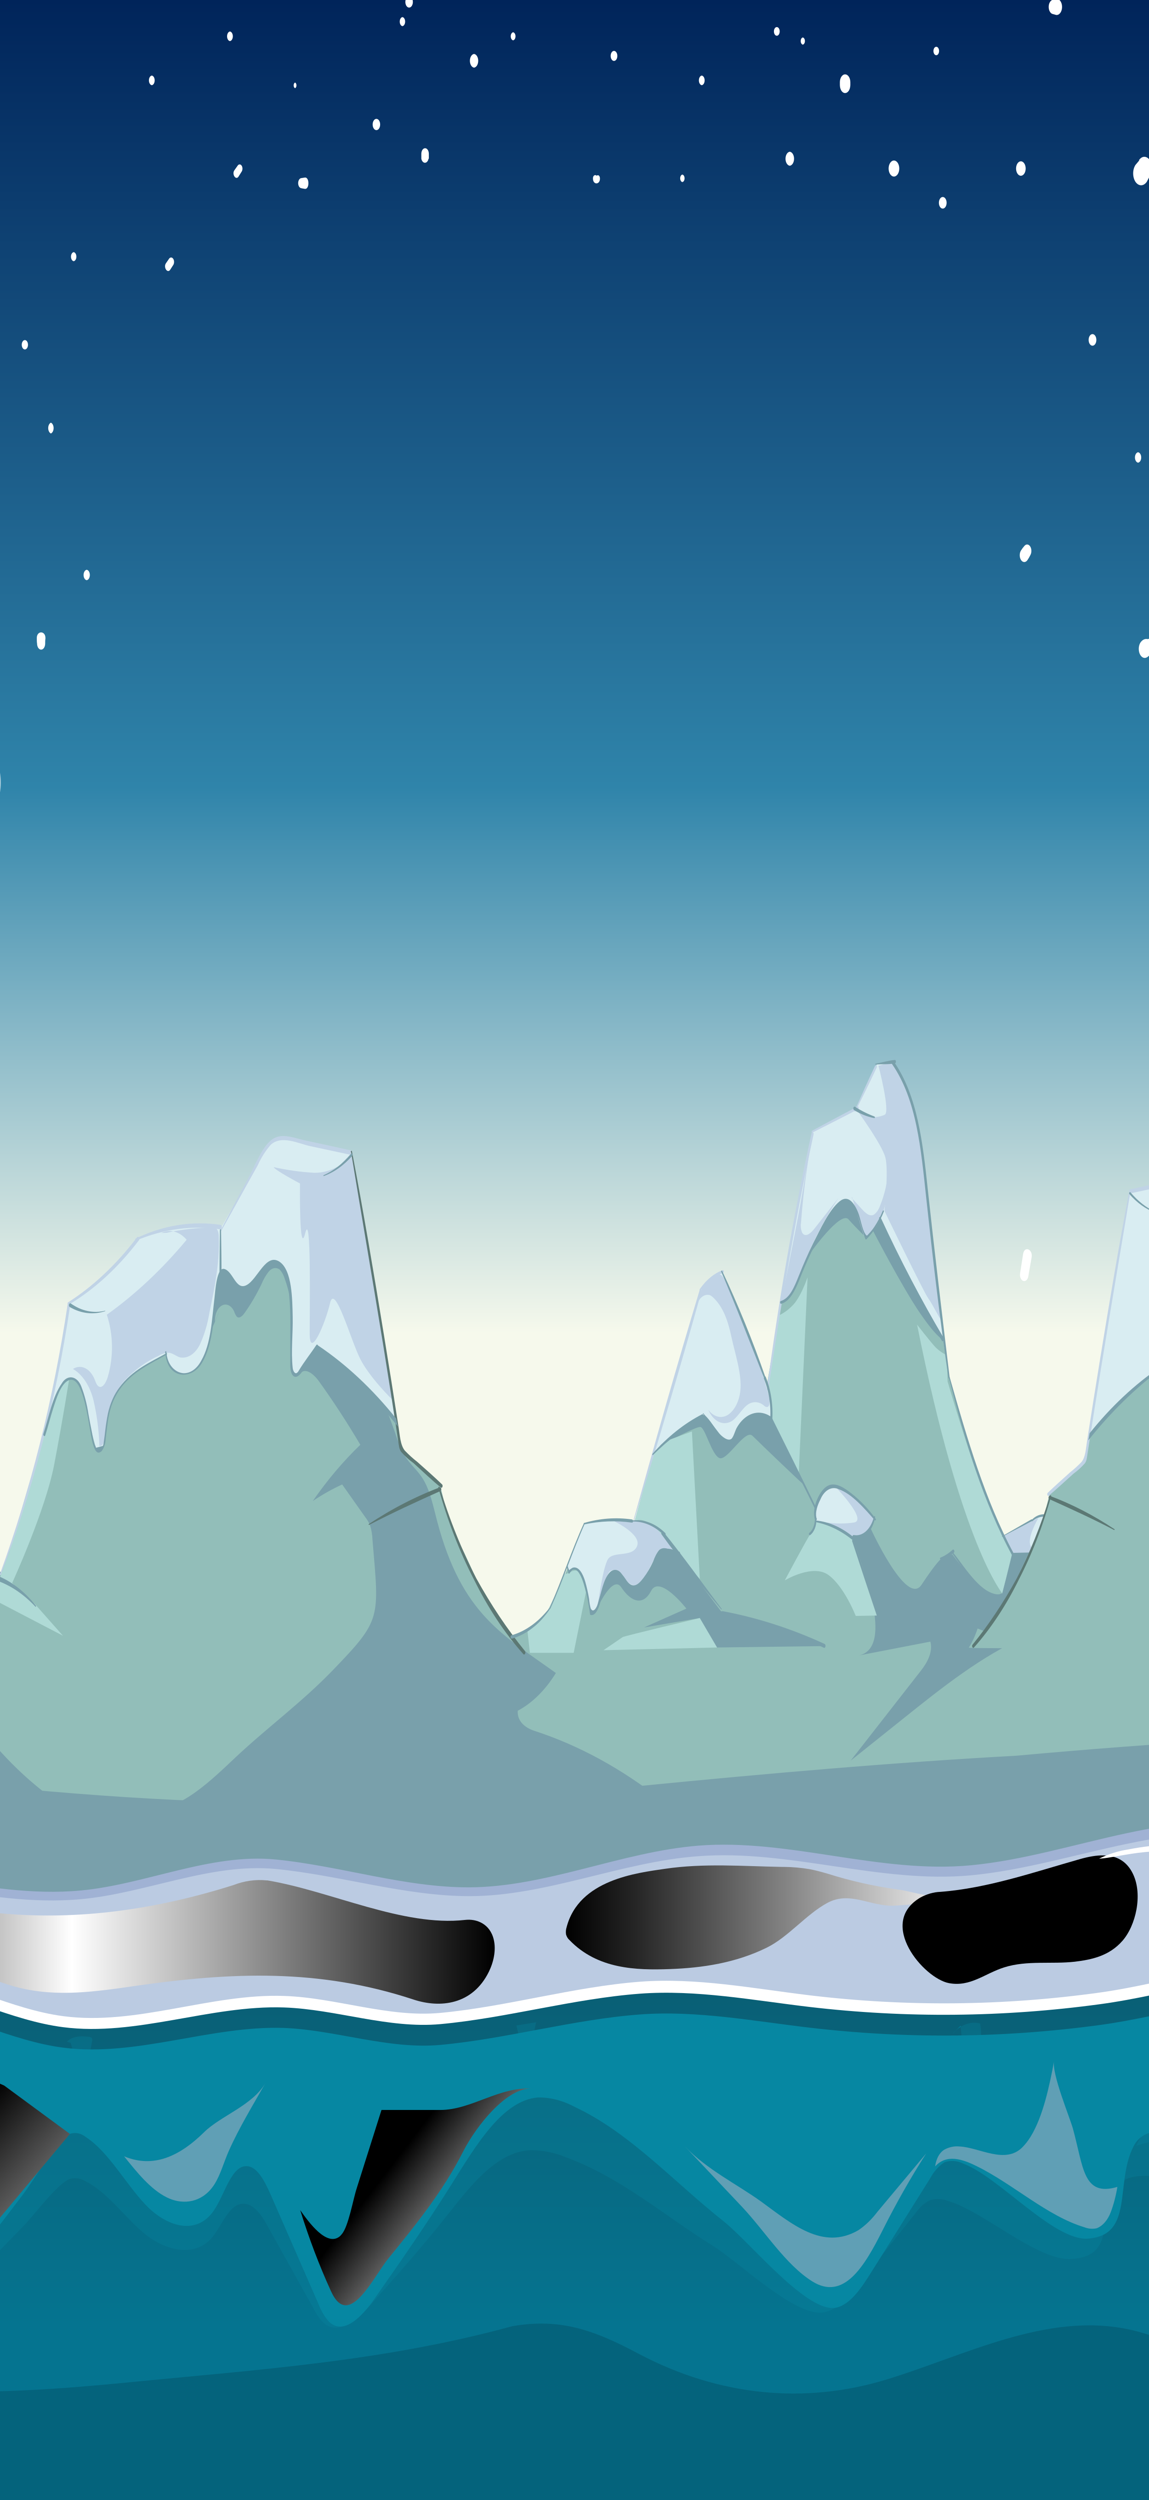 <svg width="402" height="874" viewBox="0 0 402 874" fill="none" xmlns="http://www.w3.org/2000/svg">
<rect x="0" y="0" width="402" height="874" fill="#333333" stroke="none"/>
<path d="M504.23 -14H-102.209V683.771H504.23V-14Z" fill="url(#paint0_linear_2003_301)"/>
<path d="M504.125 555.839C494.936 554.202 485.025 555.563 475.718 555.563H218.679C213.678 555.563 208.676 555.662 203.688 555.563C199.422 555.425 196.521 557.813 193.029 561.483L184.221 570.975C182.764 572.554 180.979 574.211 179.285 573.303C178.571 572.85 177.927 572.178 177.395 571.33L168.508 558.701C165.357 554.221 161.524 555.563 157.455 555.563H8.687C5.064 555.563 1.166 554.28 -2.352 555.346C-10.386 557.793 -17.304 565.213 -24.288 571.133C-24.799 571.679 -25.406 571.988 -26.034 572.021C-26.642 571.906 -27.208 571.498 -27.648 570.856C-29.574 568.09 -31.291 565.013 -32.768 561.68C-36.246 554.991 -39.423 555.563 -44.582 555.563H-102.209V676.213H504.256V555.839H504.125Z" fill="#92BEB9"/>
<path d="M367.775 549.506L363.036 541.376L352.889 540.35L347.481 528.668L339.368 506.31L331.597 479.334L329.904 467.652L319.757 431.56L307.942 407.169L295.406 404.644L280.52 433.612L273.419 454.45L268.352 483.932L247.729 478.348L229.469 505.284L222.027 531.706L200.735 542.895L192.609 562.727L184.497 569.831L179.43 571.805L169.965 559.609C169.965 559.609 162.522 542.323 159.818 537.745C157.114 533.167 154.068 519.452 154.068 519.452L139.865 505.737L136.57 481.9L106.811 431.066L80.439 435.132L23.993 455.99L22.681 466.646C22.681 466.646 17.482 493.148 17.115 494.608C16.747 496.068 14.069 507.316 14.069 507.316L5.957 533.246L0.549 549.506L-1.486 551.025L-11.279 556.63L-25.154 568.825L-38.018 535.772L-62.028 529.674L-65.743 521.031L-75.168 498.16L-87.336 473.769L-92.745 462.087L-102.209 451.412V580.665L-80.576 580.507L183.158 578.534L225.426 575.988L288.646 575.495L281.885 568.371L306.905 564.819L310.292 565.825L330.915 562.786L376.557 561.76L367.775 549.506Z" fill="#92BEB9"/>
<path d="M198.373 547.907C198.373 547.907 201.825 538.533 202.101 538.04C202.376 537.547 204.503 532.574 204.503 532.574L211.066 531.706H222.093C222.093 531.706 227.554 531.903 230.337 534.212C232.995 536.858 235.494 539.849 237.806 543.151L233.395 542.283C233.395 542.283 231.295 540.309 229.378 544.256C227.462 548.203 225.834 551.32 225.834 551.32C225.834 551.32 223.432 554.774 222.001 554.478L219.98 554.063L217.354 550.314C217.072 549.881 216.733 549.539 216.36 549.31C215.986 549.081 215.585 548.97 215.181 548.982C214.778 548.995 214.381 549.132 214.014 549.385C213.647 549.638 213.318 550.001 213.048 550.452C211.798 552.155 210.889 554.349 210.423 556.787L208.979 562.115C208.979 562.115 207.351 565.292 206.774 563.417C206.266 561.708 205.883 559.922 205.632 558.089C205.225 555.25 204.439 552.565 203.321 550.196C203.038 549.687 202.687 549.272 202.292 548.976C201.897 548.681 201.465 548.512 201.024 548.479L199.2 549.623L198.373 547.907Z" fill="#D9EDF2"/>
<path d="M228.749 507.71L242.348 460.745L245.039 450.878C246.095 449.851 247.116 448.745 248.098 447.563C249.626 446.379 251.194 445.319 252.797 444.386C252.797 444.386 259.597 460.666 259.597 460.962C259.597 461.258 266.882 480.261 266.882 480.261L268.996 485.293L269.849 491.213C269.849 491.213 269.849 496.383 269.757 495.949C268.777 495.08 267.686 494.529 266.556 494.332C265.426 494.135 264.28 494.296 263.194 494.804C261.665 495.671 260.218 496.832 258.888 498.258L257.063 501.869C257.063 501.869 255.751 504.454 254.766 504.316C253.626 503.979 252.568 503.181 251.708 502.007C251.708 501.573 246.339 494.666 246.339 494.666L241.442 497.389L232.345 504.454L228.749 507.71Z" fill="#D9EDF2"/>
<path d="M273.093 455.14C274.467 454.921 275.75 454.002 276.729 452.535C277.885 450.342 278.942 448.035 279.893 445.628L285.734 432.664C285.734 432.664 289.186 426.171 290.63 424.02C291.54 422.665 292.569 421.503 293.689 420.567C294.206 420.057 294.793 419.727 295.406 419.6C296.019 419.474 296.644 419.555 297.233 419.837C298.079 420.331 298.813 421.18 299.347 422.284L300.489 425.599L302.025 430.789C302.025 430.789 302.799 432.94 302.983 432.506C303.784 431.768 304.552 430.951 305.28 430.059C306.238 428.618 307.905 425.895 307.905 425.895L315.48 442.017L323.618 458.297C323.618 458.297 330.182 468.953 330.182 468.519C330.182 468.085 324.288 417.686 324.288 417.686C323.679 408.766 322.424 399.972 320.547 391.46C317.764 380.232 315.952 377.765 315.755 377.351C315.558 376.937 312.303 371.155 312.303 371.155L306.75 372.161C306.379 373.026 305.962 373.845 305.503 374.608C305.214 374.884 299.557 387.711 299.557 387.711L284.513 395.348L278.764 422.58L273.093 455.14Z" fill="#D9EDF2"/>
<path d="M285.47 531.272C285.47 531.272 284.564 529.772 285.746 526.24C286.436 524.136 287.385 522.248 288.542 520.675C289.427 519.829 290.444 519.345 291.491 519.272C292.539 519.2 293.581 519.54 294.514 520.26C296.761 521.665 298.911 523.397 300.934 525.43L305.725 530.739C305.628 532.064 305.246 533.304 304.635 534.271C303.651 535.458 302.554 536.416 301.38 537.113L298.308 537.665C295.835 535.677 293.231 534.083 290.537 532.909C288.871 532.117 287.122 531.796 285.378 531.962L285.47 531.272Z" fill="#D9EDF2"/>
<path d="M351.184 536.836L361.488 531.272C361.488 531.272 365.558 527.877 368.052 530.857C368.731 531.514 369.309 532.382 369.746 533.404C370.183 534.425 370.469 535.575 370.585 536.777C370.585 536.777 371.662 539.362 369.273 542.224C366.883 545.085 366.647 544.197 366.647 544.197L364.744 543.664L363.3 543.112H354.347L351.184 536.836Z" fill="#D9EDF2"/>
<path d="M-59.663 564.344C-62.157 578.355 -66.004 585.459 -75.048 591.398C-67.609 586.521 -59.738 583.297 -51.682 581.828C-49.835 581.374 -47.951 581.374 -46.103 581.828C-43.788 582.782 -41.614 584.389 -39.697 586.564L-5.121 620.702C-16.724 627.276 -28.642 632.513 -40.774 636.371C-16.926 633.789 7.016 633.822 30.86 636.469C11.17 626.247 -8.298 606.869 -20.703 581.315C-27.515 567.383 -32.386 550.866 -38.017 535.77L-50.527 544.216C-57.025 548.676 -57.983 554.28 -59.558 563.515L-59.663 564.344Z" fill="#79A0AB"/>
<path d="M75.217 461.988C75.156 460.774 75.364 459.563 75.808 458.545C76.253 457.527 76.908 456.758 77.673 456.357C78.438 455.957 79.269 455.947 80.038 456.33C80.807 456.713 81.47 457.467 81.925 458.475C82.149 459.17 82.466 459.789 82.857 460.291C83.736 461.1 84.826 460.034 85.587 458.969C87.755 455.928 89.72 452.577 91.455 448.964C92.144 447.299 93.004 445.807 94.001 444.544C94.507 443.918 95.114 443.508 95.76 443.355C96.407 443.203 97.069 443.313 97.677 443.675C98.484 444.411 99.128 445.489 99.528 446.773C100.404 449.143 101.092 451.66 101.576 454.272C101.245 450.148 100.351 446.171 98.95 442.59C98.226 440.815 97.185 439.381 95.946 438.45C94.707 437.519 93.32 437.128 91.941 437.321C90.628 437.676 89.315 438.801 88.002 439.294C84.064 440.913 79.142 437.597 75.978 441.564C74.605 443.624 73.723 446.309 73.471 449.201C72.578 455.246 72.238 461.447 72.46 467.632C74.125 464.631 75.598 461.4 76.858 457.982L75.217 461.988Z" fill="#79A0AB"/>
<path d="M111.629 482.925C116.679 489.95 121.492 497.33 126.069 505.065C120.11 510.782 114.539 517.365 109.437 524.72C112.779 522.47 116.212 520.539 119.715 518.938L127.906 530.521C128.528 531.313 129.064 532.245 129.495 533.284C129.986 534.864 130.267 536.574 130.322 538.316C132.658 565.943 133.564 566.12 116.447 583.861C105.512 595.187 93.645 603.791 82.435 614.309C74.414 621.847 62.416 633.786 52.243 632.227L129.232 643.968C136.859 645.132 144.499 646.277 152.165 646.514C166.867 646.968 181.478 643.968 195.852 639.607C204.279 637.062 224.009 623.406 232.029 629.741C217.817 618.462 202.647 610.156 186.938 605.054C184.313 604.206 180.9 602.134 181.136 598.049C186.233 595.341 190.814 590.81 194.486 584.847C175.82 571.468 161.577 564.265 152.966 531.863C151.587 526.654 150.498 521.03 147.925 516.925C146.035 513.886 143.462 511.932 141.585 508.854C140.258 506.404 139.134 503.72 138.237 500.862C133.93 488.634 128.639 477.249 122.485 466.96C120.608 463.842 118.547 460.685 115.83 459.54C114.084 458.904 112.254 459.043 110.56 459.939C108.866 460.836 107.381 462.452 106.286 464.592C105.226 466.768 104.499 469.268 104.156 471.916C103.814 474.563 103.864 477.291 104.304 479.905C104.667 479.629 104.999 479.269 105.289 478.84L104.724 480.616C106.496 477.596 109.686 480.221 111.629 482.925Z" fill="#79A0AB"/>
<path d="M15.805 499.718C15.805 499.718 19.1 485.036 20.478 478.209C21.856 471.381 23.865 455.989 23.865 455.989C23.865 455.989 33.959 448.628 34.235 448.096C34.511 447.563 43.87 438.782 43.87 438.782L48.268 433C52.689 430.875 57.263 429.55 61.893 429.053C65.408 428.422 68.95 428.211 72.487 428.422L77.436 429.053L83.356 418.713L91.337 404.228L93.674 400.084C95.539 398.23 97.78 397.426 100.001 397.815C102.405 398.043 104.796 398.524 107.155 399.256L122.986 403.202L127.384 428.027L132.635 458.022L138.975 497.488L127.384 484.01L116.882 474.696L110.962 470.75L107.103 476.334L104.635 480.064C104.635 480.064 102.009 483.162 101.878 476.531C101.747 469.901 101.878 461.238 101.878 461.238C101.878 461.238 102.154 452.338 101.051 447.997C100.482 445.567 99.542 443.371 98.308 441.584C97.59 441.122 96.817 440.884 96.037 440.884C95.256 440.884 94.483 441.122 93.766 441.584C92.163 443.035 90.682 444.771 89.355 446.754C89.355 446.754 86.73 451.312 83.855 449.852C83.061 449.521 82.321 448.948 81.682 448.167C81.042 447.385 80.517 446.414 80.14 445.313C80.14 445.313 77.108 442.827 76.281 447.168C75.454 451.51 74.968 456.68 74.968 456.68C74.823 461.936 73.928 467.085 72.343 471.776C69.862 478.189 68.483 478.603 68.483 478.603C67.574 479.48 66.548 480.045 65.477 480.26C64.406 480.475 63.318 480.334 62.287 479.847C61.217 479.553 60.231 478.783 59.456 477.636C58.681 476.488 58.154 475.017 57.942 473.414C57.942 473.414 49.003 477.558 44.736 481.899C42.221 484.408 40.145 487.793 38.685 491.766L37.162 498.179L36.611 503.349C36.611 503.349 36.204 506.447 35.298 506.862C34.976 506.951 34.645 506.923 34.331 506.778C34.018 506.634 33.733 506.378 33.5 506.033C33.5 506.033 31.439 498.376 31.308 497.764C31.176 497.153 29.995 487.622 28.131 484.523C27.672 483.658 27.086 482.965 26.419 482.499C25.751 482.033 25.02 481.807 24.285 481.84C24.285 481.84 20.11 482.964 15.805 499.718Z" fill="#D9EDF2"/>
<path d="M95.772 408.017C100.496 409.065 105.256 409.723 110.028 409.99C113.051 410.003 116.047 409.132 118.849 407.425L123.024 403.044L133.092 463.033L137.174 489.2C137.174 489.2 129.298 481.563 125.977 474.932C122.656 468.302 117.143 448.391 115.476 455.535C113.808 462.678 108.348 475.426 108.348 466.25C108.348 457.074 108.925 422.58 106.772 431.144C104.62 439.708 104.961 413.72 104.961 413.72C104.961 413.72 96.113 409.043 95.772 408.017Z" fill="#C0D3E6"/>
<path d="M56.419 431.026C57.919 430.322 59.508 430.17 61.055 430.582C62.602 430.994 64.059 431.958 65.306 433.394C56.699 443.72 47.325 452.514 37.372 459.6C38.504 462.976 39.119 466.691 39.172 470.471C39.224 474.251 38.712 478.001 37.674 481.445C37.084 483.418 35.784 485.51 34.484 484.642C33.762 484.168 33.408 482.925 32.988 481.918C32.199 480.142 31.023 478.835 29.662 478.223C28.3 477.611 26.84 477.731 25.532 478.564C27.197 479.528 28.705 481.021 29.951 482.942C31.197 484.863 32.152 487.166 32.752 489.693C33.932 494.78 34.613 500.098 34.773 505.48C36.611 505.796 37.044 501.79 37.149 499.008C37.398 492.397 40.168 486.457 43.713 482.471C47.325 478.706 51.313 475.829 55.527 473.946C56.698 473.211 57.96 472.855 59.229 472.9C60.541 473.098 61.762 474.183 63.062 474.538C64.388 474.758 65.729 474.442 66.948 473.623C68.166 472.805 69.217 471.513 69.993 469.881C71.505 466.581 72.608 462.898 73.248 459.008C75.06 450.345 76.897 441.426 76.53 432.348C76.55 431.854 76.502 431.359 76.389 430.894C76.276 430.429 76.1 430.004 75.874 429.645C75.399 429.202 74.84 429.015 74.285 429.112C68.978 429.174 63.68 429.781 58.428 430.928L56.419 431.026Z" fill="#C0D3E6"/>
<path d="M245.894 450.089C244.909 451.788 244.212 453.819 243.859 456.009C244.278 454.799 244.949 453.828 245.769 453.244C246.589 452.66 247.513 452.494 248.401 452.773C248.868 453.005 249.31 453.337 249.714 453.76C253.088 457.075 254.715 461.771 255.897 467.336C257.078 472.901 259.664 480.459 259.021 486.221C258.816 488.051 258.312 489.776 257.553 491.24C256.795 492.704 255.806 493.861 254.676 494.608C253.533 495.312 252.281 495.516 251.065 495.199C249.848 494.881 248.715 494.054 247.797 492.812C248.668 494.855 249.995 496.365 251.54 497.07C253.084 497.776 254.745 497.63 256.225 496.66C258.247 495.219 259.69 492.299 261.751 490.937C262.614 490.382 263.548 490.123 264.486 490.177C265.423 490.232 266.341 490.599 267.173 491.253C267.55 491.678 268.014 491.894 268.486 491.865C269.444 491.569 269.365 489.457 269.011 488.076C267.052 480.879 264.753 473.902 262.132 467.198C259.576 460.041 256.602 453.239 253.245 446.873C251.801 444.15 249.504 445.748 247.797 447.465C247.088 448.207 246.447 449.09 245.894 450.089V450.089Z" fill="#C0D3E6"/>
<path d="M230.77 505.579C230.77 505.579 243.332 498.593 245.052 498.85C246.771 499.106 248.99 508.716 251.76 509.723C254.529 510.729 260.712 499.363 263.298 501.948C265.884 504.533 281.545 519.55 281.02 518.78C280.494 518.011 269.757 495.89 269.757 495.89C269.757 495.89 264.676 492.377 260.883 496.265C257.089 500.152 256.406 502.994 256.406 502.994C256.406 502.994 254.175 505.579 250.736 500.152C247.296 494.725 246.286 494.607 246.286 494.607C246.286 494.607 233.001 503.013 230.77 505.579Z" fill="#79A0AB"/>
<path d="M307.355 372.576C307.355 372.576 311.49 388.362 309.599 389.665C307.813 390.462 305.939 390.723 304.086 390.434L299.557 387.711C299.557 387.711 308.562 400.005 309.77 404.662C310.978 409.319 309.429 423.29 309.429 423.29C309.429 423.29 323.199 451.765 324.748 453.837C326.297 455.909 329.395 462.362 329.395 461.336C329.395 460.31 325.772 434.42 324.748 421.218C323.724 408.017 321.65 394.322 319.93 388.362C318.529 383.884 316.915 379.565 315.099 375.437L312.303 371.155L307.355 372.576Z" fill="#C0D3E6"/>
<path d="M283.595 437.893C283.595 437.893 294.096 423.132 296.853 426.25C299.61 429.368 302.996 432.604 302.996 432.604L299.951 424.434C299.951 424.434 298.231 417.705 294.779 419.521C291.326 421.336 283.595 437.893 283.595 437.893Z" fill="#79A0AB"/>
<path d="M305.306 429.999C305.306 429.999 315.453 449.634 321.819 458.948C328.186 468.262 330.221 468.459 330.221 468.459L320.27 451.706L313.037 437.478L307.997 425.835L305.306 429.999Z" fill="#79A0AB"/>
<path d="M304.597 534.271C304.597 534.271 317.199 561.897 322.411 554.004C327.622 546.111 329.276 544.926 329.276 544.926L333.109 543.289C333.109 543.289 342.167 555.661 345.724 556.885C349.281 558.108 350.66 556.885 350.66 556.885L354.309 543.072H363.262C364.745 543.072 370.429 552.938 371.413 555.03C378.345 569.356 366.793 568.626 358.772 572.139C343.637 578.749 329.604 589.899 315.69 601.048L297.614 615.493L322.148 584.097C324.222 581.473 326.493 577.664 325.509 573.875L300.305 578.749C313.721 576.164 300.712 545.203 298.27 537.507C298.309 537.665 303.285 537.527 304.597 534.271Z" fill="#79A0AB"/>
<path d="M283.159 403.201C281.839 411.141 280.869 419.203 280.258 427.335C280.153 427.946 280.135 428.584 280.205 429.206C280.275 429.829 280.432 430.422 280.665 430.947C281.702 432.703 283.592 431.223 284.787 429.703L293.359 418.791C287.981 426.848 283.389 436.01 279.72 446.003C278.237 450.108 276.412 454.923 273.314 455.357L276.031 441.662C278.827 427.612 281.61 413.522 283.474 399.117L283.159 403.201Z" fill="#C0D3E6"/>
<path d="M298.034 418.83L301.434 422.56C302.668 423.922 304.164 425.362 305.622 424.691C306.595 424.075 307.394 422.964 307.879 421.554C309.449 417.76 310.448 413.497 310.807 409.062L310.413 414.785C310.321 416.524 310.15 418.252 309.901 419.955C309.463 422.549 308.659 424.97 307.545 427.057C306.431 429.144 305.032 430.847 303.442 432.052C303.317 432.179 303.175 432.265 303.026 432.306C302.877 432.347 302.724 432.341 302.576 432.289C302.445 432.184 302.328 432.041 302.234 431.868C302.139 431.695 302.068 431.496 302.025 431.282C300.712 427 299.399 422.698 298.087 418.416L298.034 418.83Z" fill="#C0D3E6"/>
<path d="M363.326 530.64C363.326 530.64 358.075 539.303 361.396 541.355L364.691 543.427L354.347 543.289L351.184 536.895L363.326 530.64Z" fill="#C0D3E6"/>
<path d="M292.785 520.28C292.785 520.28 303.483 531.409 298.81 532.238C295.619 532.704 292.405 532.704 289.214 532.238L298.259 537.665C298.259 537.665 303.772 535.889 304.586 534.271C305.095 533.208 305.465 532.009 305.676 530.738C305.676 530.738 296.946 518.622 292.785 520.28Z" fill="#C0D3E6"/>
<path d="M214.94 531.823C214.94 531.823 224.536 536.362 222.895 540.466C221.254 544.571 214.665 542.124 212.748 545.005C210.831 547.886 209.007 562.153 209.007 562.153C209.007 562.153 211.632 550.313 213.562 549.129C214.209 548.827 214.897 548.781 215.559 548.995C216.221 549.21 216.836 549.677 217.342 550.353C217.342 550.353 222.357 558.522 225.783 551.359C227.241 548.01 228.941 544.913 230.85 542.124H236.337L230.299 534.231C230.299 534.231 221.792 529.751 214.94 531.823Z" fill="#C0D3E6"/>
<path d="M287.347 574.291L260.463 565.213L252.232 563.24L236.336 542.125C236.336 542.125 231.649 539.461 229.339 544.296C227.029 549.131 225.913 552.012 224.272 553.255C222.631 554.498 221.371 556.175 219.94 554.103L217.315 550.354C217.315 550.354 214.085 545.421 211.066 554.498C208.047 563.575 208.979 562.155 208.979 562.155C208.979 562.155 214.361 550.315 217.38 554.912C220.4 559.51 224.784 561.918 227.803 556.136C230.822 550.354 240.142 562.332 240.142 562.332L225.335 568.923L244.803 565.628L250.841 575.928L288.62 575.435L287.347 574.291Z" fill="#79A0AB"/>
<path d="M-25.125 568.824L-0.958 559.845L22.027 571.823L12.221 560.753L4.253 553.392C4.253 553.392 15.897 528.035 18.968 511.952C22.04 495.87 24.219 481.978 24.219 481.978C20.919 484.781 18.403 489.279 17.131 494.646C14.663 504.118 9.451 521.168 9.451 521.168L3.334 542.322L-0.039 551.538L-2.494 550.63C-2.494 550.63 -20.465 562.213 -25.125 568.824Z" fill="#AFDAD6"/>
<path d="M242.086 500.408C242.086 500.408 234.433 503.171 233.501 503.625C231.869 504.857 230.283 506.22 228.749 507.71L222.042 531.705C222.042 531.705 225.848 529.436 231.362 536.343C236.875 543.249 244.843 552.011 244.843 552.011L242.086 500.408Z" fill="#AFDAD6"/>
<path d="M205.003 556.609L200.71 577.802H185.391L184.512 569.909C187.256 568.793 189.705 566.429 191.522 563.141C194.013 558.308 196.302 553.246 198.374 547.985C198.374 547.985 195.919 551.478 199.227 549.702C202.535 547.926 203.165 549.248 205.003 556.609Z" fill="#AFDAD6"/>
<path d="M217.882 572.278C218.801 571.824 244.832 565.628 244.832 565.628L250.87 575.929L211.135 576.876L217.882 572.278Z" fill="#AFDAD6"/>
<path d="M285.379 531.961C284.98 533.63 284.323 535.131 283.462 536.342C281.939 538.651 274.575 552.464 274.575 552.464C274.575 552.464 284.381 546.544 289.907 550.629C295.434 554.714 299.398 564.896 299.398 564.896L306.907 564.758L298.309 537.664C298.309 537.664 290.669 531.725 285.379 531.961Z" fill="#AFDAD6"/>
<path d="M282.543 446.498C282.543 446.498 280.088 453.858 277.03 456.621C275.616 458.044 274.067 459.135 272.435 459.857L268.366 483.932C269.042 486.246 269.539 488.67 269.849 491.154C270.282 494.864 269.757 495.89 269.757 495.89L279.484 514.676L282.543 446.498Z" fill="#AFDAD6"/>
<path d="M320.863 463.073C320.863 463.073 325.457 468.993 327.295 470.966C328.517 472.155 329.842 473.085 331.233 473.729L331.535 482.944C331.535 482.944 339.201 509.209 344.097 521.187C347.249 528.807 350.653 536.183 354.297 543.289C354.297 543.289 350.464 557.378 350.648 557.102C350.832 556.826 336.497 541.414 320.863 463.073Z" fill="#AFDAD6"/>
<path d="M-24.312 568.922C-16.62 561.676 -8.489 555.545 -0.027 550.61C0.485 550.314 0.262 549.07 -0.25 549.366C-8.846 554.126 -17.006 560.505 -24.535 568.35C-24.758 568.587 -24.535 569.139 -24.312 568.922V568.922Z" fill="#79A0AB"/>
<path d="M0.316 550.511C11.448 521.173 19.602 489.5 24.509 456.541C24.641 455.693 23.761 455.318 23.63 456.186C18.707 489.031 10.754 520.68 0.001 550.215C-0.104 550.531 0.211 550.827 0.329 550.511H0.316Z" fill="#C0D3E6"/>
<path d="M24.022 456.107C33.02 450.758 41.341 443.129 48.622 433.551C49.082 432.959 48.412 431.953 47.953 432.545C40.749 442.005 32.592 449.685 23.786 455.298C23.484 455.495 23.694 456.284 24.009 456.107H24.022Z" fill="#C0D3E6"/>
<path d="M47.53 433.711C57.172 429.616 67.24 428.277 77.21 429.764C77.735 429.764 77.735 428.264 77.21 428.186C67.173 426.703 57.039 428.335 47.438 432.981C47.215 433.079 47.307 433.75 47.53 433.652V433.711Z" fill="#C0D3E6"/>
<path d="M77.082 430.868C80.114 425.441 83.159 420.015 86.166 414.529L90.104 407.484C91.371 404.703 92.927 402.244 94.711 400.202C98.492 396.69 104.451 399.788 108.573 400.676C113.247 401.702 117.92 402.649 122.593 403.675C123.249 403.814 123.525 402.314 122.869 402.176C117.539 401.011 112.196 399.808 106.867 398.703C103.414 397.972 98.991 396.019 95.683 398.012C91.968 400.202 89.421 407.01 87.045 411.47C83.641 417.798 80.272 424.165 76.937 430.572C76.832 430.789 77.016 431.085 77.147 430.868H77.082Z" fill="#C0D3E6"/>
<path d="M122.816 402.688C126.544 425.224 130.416 447.68 134.079 470.235C135.89 481.404 137.64 492.587 139.329 503.782C139.605 505.578 139.618 506.485 140.38 507.571C141.743 509.097 143.203 510.419 144.738 511.517C147.915 514.379 151.052 517.437 154.281 520.022C154.714 520.397 155.095 519.332 154.662 518.917C151.813 516.155 148.873 513.609 145.972 511.024C144.463 509.854 143.007 508.536 141.614 507.077C140.051 505.104 139.933 501.927 139.461 498.967C137.807 488.272 136.109 477.596 134.368 466.94C130.849 445.391 127.213 423.862 123.157 402.57C123.154 402.523 123.145 402.478 123.129 402.437C123.113 402.397 123.092 402.362 123.066 402.335C123.04 402.309 123.011 402.292 122.98 402.284C122.949 402.277 122.917 402.281 122.887 402.294C122.858 402.308 122.83 402.331 122.807 402.362C122.784 402.394 122.766 402.433 122.754 402.476C122.742 402.52 122.736 402.567 122.738 402.613C122.74 402.66 122.748 402.706 122.763 402.747L122.816 402.688Z" fill="#5C7874"/>
<path d="M153.414 520.182C156.575 531.59 160.734 542.314 165.78 552.071C170.685 562.029 176.531 570.858 183.134 578.277C183.554 578.711 184.079 577.704 183.685 577.191C177.465 569.543 171.75 561.012 166.62 551.715C161.551 541.879 157.253 531.199 153.808 519.886C153.703 519.511 153.257 519.787 153.362 520.182H153.414Z" fill="#5C7874"/>
<path d="M58.268 473.038C52.571 476.254 46.309 478.839 41.702 485.114C39.891 487.54 38.533 490.635 37.764 494.093C37.367 496.034 37.056 498.011 36.831 500.013C36.7 501.098 36.595 502.203 36.425 503.269C36.346 503.782 36.228 505.124 35.978 505.459L33.602 506.111L33.392 505.519C32.697 504.571 32.368 501.572 32.08 500.289C31.673 498.316 31.318 496.343 30.951 494.369C30.442 490.944 29.588 487.657 28.417 484.621C28.077 483.751 27.605 483.015 27.038 482.474C26.472 481.932 25.828 481.602 25.159 481.509C24.491 481.417 23.817 481.565 23.195 481.941C22.572 482.318 22.018 482.912 21.578 483.674C18.323 488.311 17.115 495.336 15.185 501.197C14.975 501.828 15.618 502.401 15.828 501.75C16.826 498.73 17.574 495.534 18.559 492.495C19.661 489.061 21.184 483.97 23.809 482.628C29.48 479.707 31.016 499.52 32.434 504.512C33.011 506.486 33.747 508.814 35.506 507.334C35.938 506.809 36.291 506.152 36.542 505.408C36.793 504.663 36.936 503.847 36.963 503.013C37.343 500.25 37.567 497.467 38.105 494.784C40.73 481.74 50.851 477.833 58.347 473.511C58.517 473.413 58.438 472.978 58.268 473.077V473.038Z" fill="#79A0AB"/>
<path d="M57.811 472.625C58.349 482.077 66.632 482.492 70.308 477.006C73.051 472.862 74.154 466.902 74.824 461.318C75.244 457.707 75.546 454.036 76.136 450.464C76.425 448.767 77.016 444.012 79.129 445.255C80.127 445.847 80.954 448.017 81.755 449.024C86.73 454.944 90.195 444.288 94.356 442.078C102.233 437.914 101.603 460.884 101.563 466.961C101.563 469.547 101.563 472.132 101.563 474.697C101.563 476.295 101.379 478.644 102.023 480.124C102.889 481.998 104.189 481.406 105.252 480.124C107.393 477.322 109.382 474.267 111.198 470.987C111.527 470.474 111.001 469.685 110.673 470.198C108.665 473.237 106.42 475.999 104.543 479.137C104.335 479.554 104.046 479.864 103.716 480.025C103.06 480.242 102.508 479.176 102.403 478.17C101.773 472.487 102.521 466.152 102.403 460.41C102.285 454.293 102.233 444.012 97.783 441.071C93.031 437.914 90.156 447.149 86.31 449.221C82.463 451.293 81.61 444.387 78.433 443.597C75.808 442.946 75.335 451.293 75.02 453.938C74.115 461.318 73.839 469.724 70.413 475.644C69.671 477.057 68.719 478.191 67.635 478.955C66.55 479.718 65.362 480.092 64.165 480.045C61.303 479.828 58.52 477.223 58.218 472.645C58.218 472.27 57.811 472.25 57.811 472.625Z" fill="#79A0AB"/>
<path d="M138.594 495.89C130.331 485.577 121.172 477.006 111.369 470.414C111.027 470.177 110.831 470.966 111.159 471.223C121.192 478.679 130.604 487.893 139.198 498.672C138.94 497.775 138.738 496.843 138.594 495.89Z" fill="#79A0AB"/>
<path d="M76.951 430C76.885 435.012 76.807 440.024 76.793 445.056C76.793 445.688 77.502 445.688 77.502 445.056C77.502 440.024 77.41 435.012 77.345 430C77.345 429.921 77.324 429.846 77.287 429.79C77.25 429.735 77.2 429.704 77.148 429.704C77.096 429.704 77.046 429.735 77.009 429.79C76.972 429.846 76.951 429.921 76.951 430V430Z" fill="#79A0AB"/>
<path d="M192.598 562.213C196.956 552.721 200.277 542.282 204.57 532.731C204.688 532.475 204.399 532.218 204.294 532.475C199.975 542.006 196.575 552.386 192.335 561.976C192.23 562.213 192.493 562.45 192.598 562.213Z" fill="#79A0AB"/>
<path d="M204.48 532.889C209.997 531.709 215.588 531.504 221.138 532.278C221.61 532.278 221.61 531.232 221.138 531.173C215.544 530.365 209.903 530.777 204.388 532.396C204.165 532.396 204.27 532.929 204.48 532.889Z" fill="#79A0AB"/>
<path d="M221.715 531.982C229.88 505.302 237.887 478.426 245.448 451.352C245.606 450.799 244.976 450.404 244.805 450.937C236.706 477.656 229.053 504.73 221.518 531.844C221.518 532.002 221.662 532.12 221.715 531.962V531.982Z" fill="#C0D3E6"/>
<path d="M245.199 451.134C247.487 448.269 250.148 446.152 253.01 444.918C253.088 444.884 253.154 444.805 253.194 444.698C253.233 444.59 253.243 444.464 253.22 444.346C253.197 444.228 253.145 444.129 253.073 444.07C253.002 444.011 252.918 443.996 252.839 444.03C249.838 445.141 247.081 447.413 244.845 450.621C244.609 450.937 244.963 451.45 245.199 451.134Z" fill="#C0D3E6"/>
<path d="M252.351 444.602C257.602 456.758 262.42 469.368 267.369 481.859C267.386 481.902 267.409 481.939 267.435 481.968C267.462 481.998 267.493 482.019 267.525 482.031C267.557 482.043 267.591 482.045 267.624 482.038C267.656 482.03 267.688 482.013 267.716 481.987C267.745 481.961 267.77 481.927 267.789 481.887C267.809 481.846 267.823 481.801 267.831 481.752C267.839 481.704 267.841 481.653 267.836 481.604C267.83 481.554 267.819 481.507 267.802 481.464C263.307 468.59 258.251 456.177 252.666 444.306C252.535 444.01 252.207 444.306 252.351 444.602Z" fill="#79A0AB"/>
<path d="M268.812 485.747C273.249 455.673 278.316 425.836 284.644 396.552C284.801 395.841 284.053 395.545 283.908 396.236C277.503 425.498 272.303 455.325 268.34 485.549C268.34 486.003 268.747 486.2 268.812 485.747Z" fill="#C0D3E6"/>
<path d="M284.264 395.92C289.581 393.236 294.923 390.553 300.214 387.751C300.607 387.553 300.437 386.606 300.043 386.823C294.792 389.546 289.436 392.427 284.146 395.269C283.87 395.407 283.989 396.078 284.264 395.92V395.92Z" fill="#C0D3E6"/>
<path d="M299.242 388.56C301.775 383.489 304.296 378.397 306.724 373.208C306.987 372.635 306.383 372.122 306.121 372.675C303.679 377.825 301.329 383.074 298.993 388.343C298.888 388.56 299.137 388.777 299.242 388.56Z" fill="#C0D3E6"/>
<path d="M306.357 372.142C308.588 371.945 310.82 372.142 313.065 371.748C313.564 371.748 313.577 370.485 313.065 370.544C310.781 370.741 308.602 371.452 306.357 371.827C306.212 371.827 306.212 372.162 306.357 372.142Z" fill="#79A0AB"/>
<path d="M332.243 481.465C329.617 459.62 326.992 437.815 324.616 415.911C322.857 399.394 321.006 383.035 312.71 371.097C312.63 370.979 312.522 370.914 312.41 370.916C312.298 370.917 312.191 370.986 312.113 371.106C312.034 371.227 311.991 371.389 311.992 371.557C311.993 371.726 312.039 371.887 312.119 372.004C320.757 384.456 322.227 401.762 324.065 418.851C326.336 439.867 328.804 460.844 331.81 481.643C331.81 482.097 332.295 481.899 332.243 481.465Z" fill="#79A0AB"/>
<path d="M331.995 481.583C337.495 503.566 344.137 525.312 354.061 543.645C354.35 544.197 354.862 543.408 354.573 542.875C344.702 524.543 338.361 502.935 332.257 481.425C332.192 481.208 331.929 481.425 331.995 481.583V481.583Z" fill="#79A0AB"/>
<path d="M354.309 543.683C357.276 543.683 360.23 543.822 363.196 543.861C363.29 543.835 363.375 543.761 363.436 543.651C363.497 543.541 363.53 543.402 363.53 543.259C363.53 543.116 363.497 542.977 363.436 542.867C363.375 542.757 363.29 542.683 363.196 542.657L354.309 542.855C354.236 542.855 354.166 542.898 354.114 542.976C354.063 543.054 354.034 543.159 354.034 543.269C354.034 543.379 354.063 543.484 354.114 543.562C354.166 543.64 354.236 543.683 354.309 543.683V543.683Z" fill="#79A0AB"/>
<path d="M363.496 542.972C366.508 548.987 370.015 554.404 373.932 559.095C374.365 559.627 374.982 558.7 374.549 558.167C370.674 553.47 367.109 548.223 363.903 542.499C363.719 542.163 363.325 542.617 363.496 542.972Z" fill="#79A0AB"/>
<path d="M228.541 508.559C233.95 503.197 239.767 498.831 245.868 495.554C245.918 495.532 245.965 495.496 246.006 495.447C246.046 495.398 246.08 495.337 246.105 495.268C246.13 495.199 246.146 495.124 246.151 495.046C246.157 494.968 246.152 494.889 246.137 494.814C246.123 494.739 246.098 494.669 246.066 494.608C246.033 494.547 245.993 494.496 245.947 494.459C245.901 494.421 245.851 494.398 245.799 494.389C245.748 494.381 245.695 494.388 245.645 494.41C239.416 497.61 233.564 502.272 228.304 508.223C228.134 508.42 228.304 508.815 228.541 508.638V508.559Z" fill="#79A0AB"/>
<path d="M245.959 494.233C248.19 497.311 250.369 501.376 252.929 503.843C253.335 504.354 253.834 504.67 254.361 504.747C254.888 504.825 255.419 504.661 255.883 504.277C257.786 502.58 258.508 498.83 260.49 496.995C261.863 495.736 263.427 495.021 265.034 494.917C266.641 494.813 268.239 495.325 269.679 496.403C269.734 496.447 269.796 496.469 269.858 496.466C269.921 496.464 269.982 496.438 270.036 496.391C270.089 496.343 270.134 496.276 270.166 496.196C270.198 496.115 270.216 496.023 270.217 495.93C270.466 490.844 269.669 485.767 267.933 481.386C267.671 480.755 267.001 481.386 267.277 481.978C268.978 486.16 269.755 491.044 269.495 495.93L270.034 495.476C268.376 494.219 266.522 493.667 264.671 493.879C262.82 494.091 261.043 495.06 259.532 496.679C258.858 497.4 258.249 498.249 257.721 499.205C257.169 500.231 256.605 502.481 255.83 503.034C254.609 503.902 252.509 502.126 251.616 501.06L249.792 498.692C248.558 497.133 247.311 495.634 246.077 494.055C246.054 494.033 246.026 494.024 245.999 494.029C245.971 494.035 245.946 494.054 245.927 494.085C245.909 494.115 245.898 494.155 245.896 494.196C245.895 494.237 245.903 494.278 245.919 494.311L245.959 494.233Z" fill="#79A0AB"/>
<path d="M308.877 423.252C308.047 425.282 307.06 427.156 305.936 428.836C305.379 429.678 304.772 430.444 304.125 431.125C303.285 431.994 303.35 432.27 302.747 431.382C301.591 429.685 301.093 425.975 300.226 423.864C298.769 420.252 296.616 417.667 293.82 419.917C290.066 422.916 286.968 429.784 284.487 434.658C282.662 438.328 281.008 442.176 279.433 446.103C277.858 450.03 276.27 453.878 273.172 454.825C272.765 454.944 272.935 455.91 273.355 455.772C276.361 454.865 278.12 451.234 279.643 447.504C282.077 441.31 284.829 435.412 287.874 429.862C290.092 425.916 294.516 416.7 298.205 421.436C300.462 424.337 301.224 429.33 302.747 433.079C302.763 433.13 302.786 433.174 302.815 433.21C302.844 433.246 302.877 433.273 302.913 433.288C302.949 433.303 302.987 433.306 303.024 433.297C303.061 433.288 303.096 433.268 303.127 433.237C305.605 430.725 307.685 427.424 309.218 423.568C309.231 423.534 309.239 423.497 309.243 423.458C309.246 423.42 309.244 423.38 309.238 423.343C309.231 423.305 309.22 423.27 309.204 423.239C309.188 423.208 309.168 423.182 309.146 423.163C309.124 423.144 309.099 423.131 309.073 423.126C309.047 423.121 309.021 423.123 308.996 423.133C308.971 423.144 308.948 423.161 308.927 423.185C308.907 423.208 308.89 423.238 308.877 423.272V423.252Z" fill="#79A0AB"/>
<path d="M307.603 426.151C314.166 441.164 321.5 455.383 329.538 468.677C329.932 469.328 330.535 468.341 330.155 467.71C322.258 454.374 314.907 440.331 308.141 425.658C308.097 425.551 308.027 425.474 307.946 425.444C307.865 425.414 307.779 425.435 307.708 425.5C307.636 425.565 307.585 425.671 307.566 425.793C307.546 425.915 307.559 426.044 307.603 426.151V426.151Z" fill="#79A0AB"/>
<path d="M350.606 537.23C354.059 535.375 357.55 533.639 361.003 531.764C361.265 531.626 361.147 530.975 360.885 531.132C357.432 533.106 354.019 535.079 350.567 537.052C350.488 537.052 350.567 537.289 350.567 537.25L350.606 537.23Z" fill="#79A0AB"/>
<path d="M354.138 543.072C352.974 547.768 351.823 552.484 350.685 557.22C350.475 558.069 351.132 558.582 351.329 557.714C352.418 552.938 353.468 548.163 354.519 543.368C354.61 542.953 354.23 542.677 354.138 543.072V543.072Z" fill="#79A0AB"/>
<path d="M269.59 496.166C274.617 506.783 280.026 516.985 285.158 527.503C285.342 527.878 285.775 527.503 285.591 527.108C280.511 516.551 275.287 506.171 270.102 495.712C269.878 495.259 269.38 495.712 269.59 496.166Z" fill="#79A0AB"/>
<path d="M285.496 532.12C290.103 533.042 294.555 535.251 298.622 538.632C298.705 538.685 298.797 538.691 298.882 538.649C298.967 538.607 299.039 538.519 299.084 538.403C299.13 538.286 299.145 538.149 299.127 538.017C299.11 537.885 299.061 537.767 298.99 537.685C294.843 534.115 290.211 532.01 285.443 531.528C285.18 531.528 285.194 532.081 285.443 532.12H285.496Z" fill="#79A0AB"/>
<path d="M285.72 530.916C285.064 528.627 286.088 526.042 287.033 524.187C287.678 522.615 288.652 521.409 289.801 520.755C290.95 520.102 292.211 520.039 293.387 520.576C297.968 522.135 302.418 527.285 306.054 531.449C306.277 531.705 306.605 531.271 306.382 530.956C303.835 527.482 301.003 524.511 297.955 522.115C295.539 520.24 292.415 517.971 289.619 519.392C286.823 520.813 283.817 527.088 285.117 531.232C285.274 531.765 285.904 531.37 285.76 530.837L285.72 530.916Z" fill="#79A0AB"/>
<path d="M305.751 530.265C305.234 532.357 304.261 534.125 302.991 535.279C301.72 536.433 300.226 536.906 298.754 536.619C298.19 536.501 297.927 537.803 298.518 537.941C300.184 538.312 301.883 537.755 303.295 536.373C304.707 534.992 305.734 532.883 306.184 530.442C306.2 530.356 306.192 530.264 306.162 530.186C306.133 530.108 306.084 530.052 306.026 530.028C305.969 530.004 305.908 530.016 305.856 530.061C305.804 530.105 305.766 530.178 305.751 530.265V530.265Z" fill="#79A0AB"/>
<path d="M298.154 538.789C301.085 547.735 304.039 556.641 307.014 565.508C307.237 566.179 307.894 565.508 307.671 564.936C304.678 556.069 301.658 547.222 298.613 538.394C298.455 537.921 297.996 538.395 298.154 538.789Z" fill="#79A0AB"/>
<path d="M305.976 390.316C303.639 389.459 301.351 388.317 299.137 386.903C299.034 386.837 298.918 386.836 298.815 386.899C298.712 386.962 298.629 387.084 298.586 387.238C298.542 387.392 298.541 387.567 298.583 387.722C298.625 387.877 298.706 388.001 298.809 388.067C301.089 389.462 303.481 390.404 305.924 390.869C306.134 390.869 306.173 390.395 305.924 390.316H305.976Z" fill="#79A0AB"/>
<path d="M361.199 531.785C364.376 529.023 368.971 529.654 370.323 535.515C371.635 541.04 367.33 546.585 364.114 542.52C363.785 542.126 363.313 542.836 363.641 543.231C364.367 544.054 365.239 544.536 366.146 544.618C367.054 544.699 367.958 544.376 368.744 543.69C369.53 543.003 370.164 541.982 370.566 540.757C370.969 539.531 371.121 538.153 371.005 536.798C370.441 529.279 364.691 527.503 361.002 531.292C360.806 531.509 361.002 531.983 361.199 531.785V531.785Z" fill="#79A0AB"/>
<path d="M331.586 563.397C323.815 563.871 316.214 564.956 308.417 564.364C308.307 564.392 308.207 564.477 308.135 564.606C308.063 564.734 308.023 564.896 308.023 565.064C308.023 565.232 308.063 565.395 308.135 565.523C308.207 565.651 308.307 565.737 308.417 565.765C316.044 566.239 324.169 566.298 331.639 563.792C331.757 563.792 331.757 563.456 331.639 563.456L331.586 563.397Z" fill="#79A0AB"/>
<path d="M329.106 545.105C330.706 544.662 332.257 543.885 333.714 542.796C334.173 542.461 333.714 541.356 333.307 541.77C331.963 542.984 330.514 543.913 329.001 544.533C328.951 544.553 328.908 544.604 328.882 544.672C328.856 544.741 328.85 544.822 328.864 544.898C328.877 544.973 328.911 545.038 328.956 545.077C329.002 545.116 329.056 545.126 329.106 545.105Z" fill="#79A0AB"/>
<path d="M333.109 542.974C337.913 549.526 343.427 559.531 350.594 558.761C351.198 558.761 351.198 557.261 350.594 557.34C343.768 558.287 338.15 548.618 333.358 542.599C333.188 542.382 332.938 542.757 333.109 542.994V542.974Z" fill="#79A0AB"/>
<path d="M252.472 562.391C245.672 553.471 239.083 544.098 232.099 535.514C231.679 534.981 231.075 535.849 231.495 536.422C238.059 545.677 245.305 554.083 252.341 562.608C252.433 562.707 252.564 562.608 252.472 562.391V562.391Z" fill="#79A0AB"/>
<path d="M252.655 563.575C264.71 566.397 276.61 570.559 288.255 576.026C288.82 576.303 289.069 574.961 288.492 574.685C276.798 569.306 264.817 565.463 252.681 563.2C252.661 563.211 252.644 563.231 252.632 563.258C252.619 563.284 252.613 563.316 252.613 563.348C252.613 563.38 252.619 563.411 252.632 563.438C252.644 563.464 252.661 563.484 252.681 563.496L252.655 563.575Z" fill="#79A0AB"/>
<path d="M192.363 561.957C188.525 566.933 183.877 570.29 178.895 571.686C178.396 571.804 178.606 572.948 179.105 572.83C184.204 571.398 188.9 567.7 192.586 562.214C192.616 562.169 192.632 562.109 192.632 562.046C192.632 561.983 192.616 561.923 192.586 561.878C192.556 561.834 192.516 561.809 192.474 561.809C192.433 561.809 192.392 561.834 192.363 561.878V561.957Z" fill="#79A0AB"/>
<path d="M198.27 547.394C198.204 548.361 198.861 548.795 198.808 549.723C198.808 550.078 199.11 550.236 199.268 549.999C202.129 545.559 204.348 553.63 205.057 556.689C205.614 559.185 206.074 561.729 206.435 564.306C206.453 564.384 206.487 564.452 206.531 564.501C206.576 564.551 206.629 564.579 206.684 564.582C209.493 565.095 210.465 557.912 211.331 555.13C211.73 553.505 212.346 552.02 213.143 550.769C215.138 548.184 216.477 549.703 217.895 551.657C218.648 552.952 219.534 554.058 220.52 554.932C222.909 556.511 225.206 552.742 226.703 550.413C227.911 548.539 228.685 545.993 229.866 544.197C232.387 540.369 234.868 543.684 237.598 543.428C238.018 543.428 238.018 542.402 237.598 542.441C235.393 542.698 232.676 539.975 230.588 541.908C229.732 542.997 229.034 544.341 228.541 545.855C227.578 547.947 226.449 549.856 225.18 551.538C223.237 554.123 221.452 555.485 219.299 552.643C218.682 551.699 218.029 550.809 217.343 549.979C216.789 549.27 216.095 548.857 215.368 548.803C214.642 548.75 213.924 549.059 213.327 549.683C211.134 551.933 210.307 557.004 209.27 560.398C208.798 561.918 207.551 564.187 206.645 562.194C206.378 561.174 206.201 560.106 206.12 559.017C205.765 556.879 205.295 554.787 204.715 552.762C203.928 550.216 202.536 547.434 200.396 548.026C200.396 548.026 198.703 548.894 199.32 549.17C198.992 548.692 198.752 548.094 198.624 547.434C198.613 547.371 198.589 547.315 198.554 547.275C198.52 547.235 198.477 547.214 198.434 547.214C198.391 547.214 198.348 547.235 198.314 547.275C198.279 547.315 198.255 547.371 198.244 547.434L198.27 547.394Z" fill="#79A0AB"/>
<path d="M221.137 531.904C225.134 531.746 229.066 533.441 232.4 536.758C232.767 537.113 233.096 536.265 232.741 535.909C229.304 532.537 225.212 531.001 221.124 531.548C220.98 531.548 220.98 531.904 221.124 531.904H221.137Z" fill="#79A0AB"/>
<path d="M285.105 531.054C285.094 532.051 284.905 533.024 284.559 533.875C284.213 534.725 283.721 535.42 283.136 535.889C282.808 536.165 283.136 536.875 283.438 536.638C284.125 536.129 284.699 535.329 285.088 534.337C285.477 533.346 285.666 532.204 285.63 531.054C285.63 530.949 285.603 530.849 285.553 530.775C285.504 530.701 285.437 530.659 285.368 530.659C285.298 530.659 285.231 530.701 285.182 530.775C285.133 530.849 285.105 530.949 285.105 531.054V531.054Z" fill="#79A0AB"/>
<path d="M113.283 411.115C116.908 409.803 120.314 407.377 123.286 403.991C123.601 403.616 123.154 402.965 122.839 403.32C119.995 406.744 116.73 409.292 113.23 410.819C113.112 410.819 113.165 411.174 113.23 411.115H113.283Z" fill="#79A0AB"/>
<path d="M36.807 458.199C32.708 459.208 28.501 458.32 24.744 455.654C24.689 455.619 24.631 455.6 24.572 455.599C24.513 455.598 24.454 455.614 24.399 455.647C24.345 455.68 24.295 455.729 24.252 455.791C24.21 455.853 24.176 455.927 24.153 456.009C24.13 456.091 24.117 456.178 24.117 456.267C24.116 456.356 24.127 456.444 24.149 456.527C24.171 456.609 24.203 456.684 24.245 456.748C24.286 456.811 24.335 456.862 24.389 456.897C28.334 459.208 32.645 459.716 36.781 458.357C36.886 458.357 36.781 458.101 36.781 458.12L36.807 458.199Z" fill="#79A0AB"/>
<path d="M129.141 533.068C137.411 528.786 145.733 524.977 154.082 521.228C154.137 521.206 154.189 521.168 154.234 521.115C154.28 521.063 154.318 520.998 154.347 520.924C154.375 520.85 154.394 520.768 154.401 520.683C154.409 520.598 154.405 520.511 154.391 520.429C154.376 520.346 154.351 520.268 154.316 520.2C154.281 520.131 154.238 520.074 154.189 520.031C154.139 519.988 154.085 519.96 154.028 519.949C153.972 519.937 153.914 519.943 153.859 519.965C145.354 523.179 137.046 527.47 129.023 532.791C128.918 532.791 129.023 533.147 129.115 533.087L129.141 533.068Z" fill="#5C7874"/>
<path d="M12.573 561.344C8.556 556.271 3.825 552.635 -1.262 550.708C-1.984 550.452 -2.286 552.129 -1.564 552.386C3.461 554.033 8.213 557.195 12.403 561.68C12.534 561.818 12.705 561.502 12.587 561.344H12.573Z" fill="#79A0AB"/>
<path d="M504.233 542.203L501.843 535.001L494.453 511.419C494.453 511.419 491.998 501.257 491.683 499.856C491.368 498.455 486.774 474.439 486.774 474.439L485.54 464.73L434.174 445.786L410.178 442.096L383.123 488.331L380.038 510.038L367.122 522.529C367.122 522.529 364.352 535.001 361.871 539.164C359.39 543.328 352.682 559.036 352.682 559.036L344.057 570.106L342.023 569.297C341.231 571.76 340.191 574.023 338.938 576.006L340.671 576.105L504.233 577.368V542.203Z" fill="#92BEB9"/>
<path d="M492.877 504.513C492.877 504.513 489.871 491.153 488.624 484.957C487.377 478.761 485.539 464.73 485.539 464.73C485.539 464.73 476.35 458.041 476.101 457.488C475.851 456.936 467.345 449.023 467.345 449.023L463.341 443.813C459.32 441.881 455.16 440.676 450.95 440.221C447.752 439.66 444.531 439.476 441.314 439.669L436.812 440.221L431.43 430.828L424.171 417.647L422.031 413.897C420.338 412.203 418.301 411.469 416.281 411.825C414.076 412.029 411.883 412.464 409.718 413.128L395.278 416.719L391.274 439.294L386.509 466.565L380.76 502.5L391.261 490.285L400.765 481.819L406.147 478.228L409.652 483.319L411.91 486.693C411.91 486.693 414.286 489.515 414.404 483.497C414.522 477.478 414.404 469.585 414.404 469.585C414.404 469.585 414.155 461.494 415.166 457.547C415.67 455.303 416.525 453.273 417.66 451.627C418.313 451.207 419.016 450.99 419.727 450.99C420.438 450.99 421.141 451.207 421.795 451.627C423.25 452.946 424.594 454.523 425.798 456.324C425.798 456.324 428.174 460.468 430.8 459.146C431.524 458.849 432.199 458.329 432.782 457.619C433.365 456.909 433.843 456.024 434.186 455.021C434.186 455.021 436.943 452.752 437.691 456.699C438.203 459.553 438.619 462.445 438.938 465.362C439.058 470.17 439.868 474.882 441.314 479.175C443.572 485.095 444.819 485.391 444.819 485.391C445.645 486.189 446.578 486.704 447.552 486.898C448.525 487.092 449.515 486.962 450.451 486.516C451.439 486.258 452.352 485.553 453.067 484.495C453.783 483.438 454.266 482.077 454.454 480.596C454.454 480.596 462.593 484.365 466.479 488.312C468.771 490.612 470.658 493.713 471.979 497.349L473.292 503.171L473.791 507.887C473.791 507.887 474.171 510.709 475.103 511.084C475.395 511.162 475.694 511.135 475.977 511.005C476.26 510.874 476.519 510.644 476.731 510.334C476.731 510.334 478.608 503.368 478.726 502.796C478.844 502.224 479.855 493.58 481.601 490.758C482.02 489.972 482.555 489.342 483.163 488.917C483.771 488.493 484.436 488.285 485.106 488.312C485.106 488.312 488.991 489.2 492.877 504.513Z" fill="#D9EDF2"/>
<path d="M437.178 441.84C434.408 436.886 431.638 431.973 428.908 426.961C427.726 424.829 426.558 422.698 425.39 420.547C424.227 418.023 422.81 415.786 421.189 413.917C417.75 410.74 412.329 413.542 408.574 414.371L395.828 417.094C395.237 417.212 394.975 415.851 395.579 415.732C400.422 414.667 405.279 413.581 410.136 412.555C413.274 411.904 417.238 410.128 420.31 411.944C423.683 413.917 426.007 420.113 428.186 424.178C431.258 429.94 434.321 435.729 437.375 441.544C437.467 441.741 437.296 442.017 437.191 441.84H437.178Z" fill="#C0D3E6"/>
<path d="M395.566 416.187C392.166 436.689 388.648 457.113 385.327 477.636C383.673 487.792 382.063 497.961 380.496 508.144C380.247 509.762 380.234 510.591 379.538 511.577C378.306 512.958 376.987 514.154 375.6 515.149C372.712 517.734 369.85 520.418 366.923 522.865C366.529 523.2 366.175 522.233 366.569 521.858C369.194 519.352 371.819 517.024 374.445 514.656C375.806 513.59 377.121 512.397 378.383 511.084C379.801 509.367 379.919 506.407 380.326 503.724C381.848 493.988 383.397 484.28 384.973 474.597C388.176 454.982 391.47 435.407 395.159 416.029C395.16 415.984 395.168 415.94 395.182 415.9C395.196 415.86 395.216 415.826 395.24 415.8C395.264 415.773 395.292 415.756 395.322 415.748C395.351 415.74 395.381 415.742 395.41 415.755C395.439 415.767 395.465 415.789 395.487 415.819C395.51 415.849 395.527 415.886 395.538 415.928C395.55 415.969 395.554 416.014 395.552 416.059C395.55 416.104 395.542 416.148 395.527 416.187H395.566Z" fill="#C0D3E6"/>
<path d="M367.725 523.122C364.855 533.5 361.076 543.256 356.489 552.13C352.034 561.182 346.728 569.212 340.736 575.968C340.356 576.382 339.883 575.455 340.237 574.981C345.881 568.034 351.06 560.275 355.701 551.814C360.314 542.871 364.226 533.157 367.358 522.866C367.463 522.53 367.87 522.767 367.765 523.122H367.725Z" fill="#5C7874"/>
<path d="M381.22 501.041C388.735 491.667 397.064 483.873 405.977 477.874C406.292 477.657 406.463 478.387 406.174 478.604C397.073 485.391 388.534 493.763 380.734 503.547C380.942 502.733 381.104 501.895 381.22 501.041Z" fill="#79A0AB"/>
<path d="M404.23 423.922C400.935 422.73 397.841 420.519 395.146 417.429C394.858 417.094 395.251 416.502 395.54 416.837C398.132 419.939 401.102 422.252 404.283 423.645C404.307 423.645 404.33 423.66 404.348 423.686C404.365 423.712 404.375 423.747 404.375 423.784C404.375 423.82 404.365 423.855 404.348 423.881C404.33 423.907 404.307 423.922 404.283 423.922H404.23Z" fill="#79A0AB"/>
<path d="M389.819 534.863C382.284 530.916 374.723 527.502 367.096 524.049C367.011 523.989 366.943 523.887 366.905 523.759C366.866 523.632 366.858 523.488 366.883 523.352C366.909 523.217 366.965 523.1 367.042 523.022C367.12 522.943 367.213 522.909 367.306 522.924C375.055 525.824 382.622 529.726 389.924 534.586C390.029 534.586 389.924 534.902 389.858 534.863H389.819Z" fill="#5C7874"/>
<path opacity="0.59" d="M-8.942 256.86C-14.193 254.373 -19.969 255.912 -25.351 257.945C-24.967 252.408 -25.571 246.818 -27.1 241.748C-28.63 236.679 -31.029 232.312 -34.052 229.098C-37.075 225.883 -40.613 223.936 -44.302 223.457C-47.992 222.978 -51.699 223.984 -55.044 226.372C-49.465 192.825 -62.198 158.311 -86.207 155.43C-91.602 154.832 -97.023 155.708 -102.209 158.015V302.069C-99.164 302.746 -96.097 303.167 -93.02 303.332C-76.549 304.387 -60.252 297.898 -46.288 284.723C-47.444 285.828 -37.638 290.88 -36.64 291.196C-29.616 293.355 -22.4 293.715 -15.296 292.261C-12.864 292.004 -10.47 291.206 -8.194 289.893C-4.256 287.269 -0.397 282 0.22 275.389C0.969 267.022 -3.639 259.326 -8.942 256.86Z" fill="white"/>
<path d="M355.635 613.757C311.752 616.164 268.104 620.012 224.956 624.235C113.666 635.148 41.179 630.786 -66.764 616.973L-68.707 616.736L-69.718 616.618C-71.359 616.401 -73.013 616.204 -74.653 616.026L-79.904 615.434H-80.193C-83.698 615.059 -87.177 614.724 -90.695 614.408L-102.22 613.204V682.271H504.245V605.626C454.415 606.1 404.782 609.297 355.635 613.757Z" fill="#79A0AB"/>
<path d="M494.833 651.507C478.989 650.52 464.549 644.403 449.033 640.002C412.435 629.583 376.139 648.586 339.751 652.059C307.629 655.118 276.138 642.647 244.2 645.212C217.395 647.383 191.18 659.657 164.27 659.775C141.626 659.874 119.1 652.277 96.496 650.047C73.628 647.777 50.945 658.769 28.235 660.88C-5.619 663.998 -38.948 649.77 -72.763 651.171C-82.359 651.566 -92.296 649.198 -102.194 647.541V785.516H504.271V651.014C501.135 651.467 497.983 651.631 494.833 651.507V651.507Z" fill="#A0B2D4"/>
<path d="M494.833 654.961C478.989 653.994 464.549 648.034 449.033 643.732C412.435 633.589 376.139 652.119 339.751 655.572C307.629 658.552 276.138 646.396 244.2 648.902C217.395 650.856 191.18 662.854 164.27 662.854C141.626 662.854 119.1 655.553 96.496 653.362C73.628 651.152 50.945 661.887 28.235 663.92C-5.619 666.978 -38.948 653.106 -72.763 654.467C-82.359 654.862 -92.296 652.494 -102.194 650.935V785.437H504.271V654.467C501.134 654.9 497.983 655.065 494.833 654.961V654.961Z" fill="#BBCBE2"/>
<path d="M500.187 687.184C487.762 688.04 475.314 687.823 462.906 686.533L461.698 686.395C435.655 683.296 410.503 692.966 384.761 696.557C351.023 701.24 317.079 701.564 283.303 697.524C263.508 695.136 243.712 691.269 223.891 692.768C200.564 694.564 177.303 701.491 154.147 703.661C135.848 705.398 117.68 698.353 99.421 697.741C73.574 696.833 47.858 708.22 22.09 704.806C3.975 702.398 -13.484 692.749 -31.547 689.434C-55.084 685.033 -78.712 691.525 -102.209 692.236V873.782H504.256V686.908L500.187 687.184Z" fill="white"/>
<path d="M500.187 691.565C487.748 692.404 475.289 692.186 462.867 690.914L461.659 690.775C435.615 687.756 410.464 697.208 384.722 700.642C350.98 705.22 317.041 705.536 283.264 701.589C263.468 699.261 243.673 695.472 223.851 696.952C200.525 698.708 177.264 705.457 154.108 707.588C135.809 709.266 117.641 702.398 99.381 701.767C73.534 700.879 47.819 711.989 22.05 708.654C3.935 706.325 -13.524 696.814 -31.586 693.656C-55.084 689.473 -78.712 695.807 -102.209 696.518V873.842H504.256V691.288L500.187 691.565Z" fill="url(#paint1_linear_2003_301)"/>
<g style="mix-blend-mode:multiply" opacity="0.3">
<path d="M478.647 727.125L445.961 726.968H429.408C424.157 726.968 418.434 726.099 413.275 726.968C401.815 728.763 390.356 730.914 378.778 732.177C345.569 735.715 312.242 735.959 279.013 732.907C259.559 731.112 240.078 728.191 220.585 729.336C197.652 730.677 174.772 735.887 151.996 737.545C133.999 738.827 116.133 733.598 98.176 733.045C72.762 732.355 47.466 740.939 22.131 738.354C4.318 736.558 -12.865 729.276 -30.626 726.77C-54.478 723.416 -78.329 728.744 -102.194 729V784.51C-100.368 786.191 -98.215 786.887 -96.09 786.483C-93.045 785.891 -90.695 783.109 -88.568 780.563L-78.408 767.993C-76.865 765.703 -74.889 764.186 -72.75 763.652C-70.342 763.656 -68.004 764.872 -66.108 767.105C-58.889 774.118 -52.705 783.287 -47.94 794.041C-44.107 802.901 -39.539 814.209 -31.112 813.932C-26.635 813.774 -22.868 810.104 -19.507 806.631C-10.2 797.021 -0.828 787.49 8.479 777.899C12.417 773.814 19.952 763.435 24.455 761.698C26.351 761.179 28.306 761.494 30.086 762.606C37.897 766.671 43.476 774.939 50.459 780.761C57.443 786.582 67.839 789.404 73.983 782.418C77.75 778.136 79.916 770.479 85.127 770.381C88.829 770.381 91.494 774.327 93.529 778.018C98.981 787.805 104.433 797.58 109.885 807.341C110.882 809.404 112.162 811.121 113.639 812.373C118.719 816.182 125.073 810.972 129.392 806.059C138.37 795.935 147.218 786.029 155.646 775.433C164.073 764.836 173.328 752.246 185.601 751.654C189.824 751.64 194.028 752.49 198.098 754.18C217.119 761.146 232.005 774.249 249.293 785.003C258.666 790.825 278.527 810.321 288.398 808.328C293.242 807.341 296.957 802.901 300.331 798.698L320.349 773.617C321.802 771.525 323.56 769.97 325.482 769.078C327.63 768.526 329.832 768.668 331.941 769.493C344.188 773.104 363.025 790.371 374.748 789.7C390.881 788.812 383.858 774.643 390.5 764.638C400.818 749.266 460.782 782.398 478.45 787.746C486.909 790.44 495.55 791.605 504.192 791.219V727.066C495.726 727.244 487.206 727.165 478.647 727.125Z" fill="#0687A2"/>
</g>
<path d="M486.312 701.53L453.074 701.333L436.245 701.234C430.995 701.234 425.087 700.09 419.837 701.136C408.18 703.464 396.523 706.306 384.761 707.904C351.019 712.485 317.08 712.795 283.303 708.832C263.508 706.523 243.712 702.734 223.891 704.214C200.564 705.95 177.303 712.719 154.147 714.85C135.848 716.528 117.68 709.66 99.421 708.93C73.574 708.042 47.858 719.152 22.09 715.817C3.975 713.469 -13.484 703.977 -31.547 700.8C-55.084 696.656 -78.712 702.991 -102.209 703.701V777.504C-100.913 778.299 -99.494 778.531 -98.114 778.174C-95.016 777.425 -92.627 773.813 -90.461 770.419L-80.143 754.139C-78.528 751.594 -76.717 748.89 -74.393 748.515C-71.873 748.101 -69.576 750.489 -67.633 752.975C-59.984 762.636 -53.704 774.506 -49.163 787.883C-45.225 799.348 -40.618 814.01 -32.098 813.655C-27.543 813.458 -23.723 808.702 -20.284 804.183C-10.819 791.731 -1.289 779.398 8.175 766.966C12.218 761.658 19.845 748.219 24.413 745.97C26.358 745.309 28.396 745.729 30.15 747.154C38.092 752.422 43.763 763.138 50.851 770.656C57.94 778.175 68.533 781.865 74.781 772.807C78.601 767.282 80.807 757.336 86.11 757.237C89.877 757.139 92.582 762.408 94.656 767.104C100.195 779.773 105.739 792.442 111.288 805.11C112.241 807.662 113.543 809.881 115.107 811.623C120.266 816.556 126.725 809.787 131.136 803.433C140.324 790.31 149.264 777.464 157.875 763.769C166.486 750.074 175.767 734.169 188.29 733.222C192.62 733.198 196.92 734.306 200.997 736.498C220.346 745.536 235.469 762.486 253.046 776.418C262.576 783.976 282.765 809.235 292.807 806.65C297.717 805.387 301.51 799.625 304.936 794.159L325.283 761.756C326.672 759.146 328.478 757.109 330.534 755.836C332.715 755.134 334.982 755.325 337.097 756.389C349.542 761.066 368.707 783.424 380.626 782.575C397.022 781.411 389.881 763.059 396.694 750.114C407.195 730.183 468.157 773.182 486.115 780.049C492.066 782.439 498.106 784.297 504.204 785.614V701.57C498.27 701.629 492.311 701.57 486.312 701.53Z" fill="#0687A2"/>
<path style="mix-blend-mode:screen" d="M118.747 781.885C114.218 785.338 108.074 776.932 105.042 772.63C108.107 782.513 111.712 791.998 115.819 800.987C122.041 814.642 130.548 796.053 135.89 789.502C144.987 778.333 154.911 766.216 162.039 752.147C166.686 743.01 177.555 729.572 186.062 730.164C174.694 729.374 164.888 737.623 154.006 737.603H133.475C130.587 746.694 127.708 755.784 124.837 764.875C123.525 768.821 121.95 778.274 119.587 781.016C119.329 781.352 119.047 781.643 118.747 781.885Z" fill="url(#paint2_linear_2003_301)"/>
<path style="mix-blend-mode:screen" d="M-43.031 709.641L-30.127 770.045L-32.057 813.656L24.455 745.97L1.456 729.059L-43.031 709.641Z" fill="url(#paint3_linear_2003_301)"/>
<path d="M60.212 768.939C65.463 770.715 71.344 769.373 75.019 763.591C77.172 760.217 78.354 755.698 80.073 751.869C83.683 743.739 88.685 735.589 92.925 728.091C88.422 735.984 77.238 739.635 71.423 745.357C62.995 753.645 53.78 758.145 43.423 753.803C47.991 759.526 52.717 765.367 58.374 768.169C58.978 768.465 59.595 768.722 60.212 768.939Z" fill="#609FB5"/>
<path d="M239.527 750.233L259.545 771.387C267.697 780.05 274.812 791.633 284.172 797.514C295.211 804.421 302.418 792.324 308.824 779.596C313.542 770.206 318.631 761.25 324.064 752.779L306.999 773.183C305.001 775.826 302.748 778.002 300.318 779.636C287.834 786.878 277.017 777.406 266.253 769.591C257.773 763.494 247.272 758.442 239.527 750.233Z" fill="#609FB5"/>
<path d="M360.557 746.976C359.7 748.361 358.74 749.592 357.695 750.646C351.67 756.724 342.521 750.647 335.747 750.37C333.968 750.179 332.181 750.535 330.496 751.416C329.651 751.891 328.901 752.685 328.32 753.722C327.738 754.759 327.344 756.004 327.175 757.336C331.205 752.857 336.85 754.85 341.615 757.198C354.479 763.493 366.294 774.662 379.421 778.609C380.831 779.153 382.299 779.267 383.739 778.944C384.756 778.542 385.71 777.842 386.546 776.883C387.381 775.925 388.083 774.727 388.609 773.36C389.648 770.578 390.43 767.598 390.933 764.499C378.83 768.051 379.119 757.593 375.364 744.075C374.183 739.892 367.921 724.914 368.801 720.514C367.186 728.999 364.981 739.813 360.557 746.976Z" fill="#609FB5"/>
<path style="mix-blend-mode:screen" d="M274.405 652.631H273.578C259.939 652.395 246.248 651.289 232.635 653.302C222.803 654.743 202.548 657.071 198.23 673.746C197.976 674.531 197.911 675.423 198.046 676.272C198.287 677.061 198.686 677.717 199.188 678.147C209.046 688.447 222.659 688.763 234.342 688.349C245.749 687.954 257.406 686.198 268.288 680.85C275.823 677.14 282.019 669.247 289.462 665.221C297.338 660.979 304.348 666.405 312.513 666.188C321.486 665.818 330.418 664.226 339.2 661.432C334.868 661.432 330.602 663.051 326.178 662.755C321.754 662.459 317.777 660.919 313.55 660.446C305.445 659.309 297.389 657.478 289.423 654.96C287.335 654.368 285.248 653.776 283.135 653.401C280.236 652.919 277.322 652.662 274.405 652.631V652.631Z" fill="url(#paint4_linear_2003_301)"/>
<path d="M89.039 661.629L93.161 662.123H93.253L89.039 661.629Z" fill="#E7EEFA"/>
<path style="mix-blend-mode:screen" d="M172.749 678.048C171.437 672.464 166.685 670.707 162.747 671.161C141.008 673.628 115.739 661.058 93.541 657.348H93.279C89.391 656.962 85.487 657.509 81.714 658.966C54.791 667.471 27.539 671.437 -0.041 668.833C-31.034 665.774 -62.263 656.795 -93.242 664.235C-96.431 665.002 -99.475 666.784 -102.168 669.464V687.639C-99.541 689.226 -96.713 689.927 -93.885 689.691C-70.126 689.454 -46.326 678.699 -22.882 684.501C-12.931 686.948 -3.375 692.394 6.575 694.841C19.912 698.176 33.538 696.242 46.993 694.289C80.874 689.375 111.696 688.112 144.684 699.005C154.03 702.083 165.333 700.86 171.03 689.296C172.618 686.08 173.655 681.817 172.749 678.048Z" fill="url(#paint5_linear_2003_301)"/>
<path style="mix-blend-mode:screen" d="M382.15 648.922C380.719 649.159 379.315 649.494 377.976 649.869C361.659 654.487 345.552 660.091 328.999 661.354C326.624 661.444 324.275 662.11 322.042 663.327C306.749 672.326 323.184 691.625 332.018 693.263C339.553 694.664 344.515 689.888 351.381 687.737C359.349 685.231 367.96 686.692 376.085 685.764C381.927 685.054 388.057 683.791 392.717 678.463C397.377 673.135 399.832 662.459 396.472 655.256C393.426 648.725 387.663 648.014 382.15 648.922Z" fill="url(#paint6_linear_2003_301)"/>
<path style="mix-blend-mode:screen" d="M504.233 660.761C498.436 660.664 492.655 659.806 486.958 658.196L486.656 658.097C474.106 654.604 461.347 649.316 448.955 646.79C440.541 645.093 432.258 646.237 423.909 645.33C414.18 644.22 404.401 644.624 394.728 646.533C391.27 647.05 387.86 648.122 384.554 649.73C390.343 649.73 411.478 642.981 414.667 651.704C416.65 657.11 413.355 660.445 416.676 665.872C419.406 670.391 424.198 671.614 427.978 672.542C452.394 678.6 479.777 680.593 504.233 670.056V660.761Z" fill="url(#paint7_linear_2003_301)"/>
<g style="mix-blend-mode:multiply" opacity="0.3">
<path d="M180.707 708.062L180.798 708.634C182.549 715.528 184.255 722.448 185.918 729.394C185.397 721.826 185.952 714.178 187.546 706.957L180.707 708.062Z" fill="#0687A2"/>
</g>
<g style="mix-blend-mode:multiply" opacity="0.3">
<path d="M336.102 708.537C336.394 710.704 336.491 712.921 336.391 715.128C336.115 721.048 334.395 726.612 332.715 731.98C331.035 737.347 329.368 742.675 327.688 748.003L337.651 731.329C338.763 729.563 339.781 727.669 340.696 725.665C341.852 722.984 342.645 719.986 343.028 716.844C343.411 713.701 343.377 710.476 342.928 707.353C340.624 706.773 338.258 707.184 336.102 708.537V708.537Z" fill="#0687A2"/>
</g>
<path d="M334.472 709.759C334.055 710.116 333.656 710.519 333.277 710.963L334.472 709.759Z" fill="#00809C"/>
<path d="M334.472 709.76C334.999 709.293 335.547 708.884 336.113 708.536C336.107 708.405 336.107 708.273 336.113 708.142L334.472 709.76Z" fill="#00809C"/>
<g style="mix-blend-mode:multiply" opacity="0.3">
<path d="M403.482 714.279C405.7 719.922 405.543 727.125 404.085 733.302C402.451 739.373 400.24 745.056 397.522 750.174C400.747 748.903 404.073 748.305 407.407 748.398C406.842 744.924 408.575 741.668 409.389 738.314C411.397 729.986 407.709 721.185 404.217 714.062L403.482 714.279Z" fill="#0687A2"/>
</g>
<g style="mix-blend-mode:multiply" opacity="0.3">
<path d="M31.333 712.049C28.616 711.753 25.676 711.556 23.378 713.747L24.691 714.102C26.782 720.467 28.072 727.357 28.498 734.427C29.662 727.494 30.891 720.587 32.187 713.707C32.285 713.347 32.285 712.943 32.187 712.582C32.029 712.188 31.662 712.188 31.333 712.049Z" fill="#0687A2"/>
</g>
<path d="M474.445 821.114C457.524 816.062 441.798 826.837 424.825 823.522C414.625 821.548 404.806 816.319 394.633 814.247C366.016 808.327 337.99 823.285 310.437 831.75C281.478 840.652 251.456 837.59 223.562 822.89C207.692 814.425 195.917 810.32 179.285 813.181C133.945 825.574 90.298 828.356 44.078 832.915C0.155 837.217 -46.498 839.348 -89.516 824.824C-93.716 823.403 -97.943 821.982 -102.209 821.154V874H504.256V828.179C494.568 826.639 485.025 824.272 474.445 821.114Z" fill="#04637C"/>
<path d="M25.78 91.316C26.04 91.273 26.28 91.087 26.454 90.793C26.629 90.5 26.725 90.121 26.725 89.728C26.725 89.335 26.629 88.955 26.454 88.662C26.28 88.369 26.04 88.183 25.78 88.139C25.52 88.183 25.28 88.369 25.105 88.662C24.931 88.955 24.834 89.335 24.834 89.728C24.834 90.121 24.931 90.5 25.105 90.793C25.28 91.087 25.52 91.273 25.78 91.316V91.316Z" fill="white"/>
<path d="M17.811 151.542C18.084 151.423 18.323 151.173 18.494 150.832C18.664 150.49 18.756 150.075 18.756 149.648C18.756 149.221 18.664 148.805 18.494 148.464C18.323 148.122 18.084 147.873 17.811 147.753C17.539 147.873 17.299 148.122 17.129 148.464C16.958 148.805 16.866 149.221 16.866 149.648C16.866 150.075 16.958 150.49 17.129 150.832C17.299 151.173 17.539 151.423 17.811 151.542V151.542Z" fill="white"/>
<path d="M15.804 224.971C15.804 224.399 15.804 223.827 15.896 223.254C16.054 220.353 12.72 220.334 12.877 223.254C12.877 223.827 12.877 224.399 12.969 224.971C12.969 225.536 13.118 226.078 13.384 226.478C13.65 226.878 14.011 227.102 14.387 227.102C14.763 227.102 15.123 226.878 15.389 226.478C15.655 226.078 15.804 225.536 15.804 224.971V224.971Z" fill="white"/>
<path d="M30.334 202.83C30.634 202.783 30.912 202.571 31.114 202.234C31.317 201.897 31.428 201.459 31.428 201.005C31.428 200.551 31.317 200.113 31.114 199.776C30.912 199.439 30.634 199.227 30.334 199.18C30.034 199.227 29.756 199.439 29.554 199.776C29.352 200.113 29.24 200.551 29.24 201.005C29.24 201.459 29.352 201.897 29.554 202.234C29.756 202.571 30.034 202.783 30.334 202.83V202.83Z" fill="white"/>
<path d="M8.701 122.16C8.99 122.16 9.267 121.987 9.471 121.68C9.676 121.373 9.79 120.956 9.79 120.522C9.79 120.087 9.676 119.671 9.471 119.364C9.267 119.056 8.99 118.884 8.701 118.884C8.412 118.884 8.135 119.056 7.93 119.364C7.726 119.671 7.611 120.087 7.611 120.522C7.611 120.956 7.726 121.373 7.93 121.68C8.135 121.987 8.412 122.16 8.701 122.16V122.16Z" fill="white"/>
<path d="M150.038 55.48V53.783C150.038 53.26 149.9 52.758 149.654 52.388C149.408 52.018 149.074 51.81 148.726 51.81C148.378 51.81 148.044 52.018 147.798 52.388C147.551 52.758 147.413 53.26 147.413 53.783V55.48C147.493 55.89 147.658 56.25 147.886 56.507C148.113 56.763 148.389 56.901 148.673 56.901C148.957 56.901 149.234 56.763 149.461 56.507C149.688 56.25 149.854 55.89 149.933 55.48H150.038Z" fill="white"/>
<path d="M105.501 65.822L106.643 66.019C108.323 66.296 108.323 61.816 106.643 62.073L105.501 62.25C105.187 62.25 104.887 62.437 104.665 62.77C104.444 63.103 104.319 63.555 104.319 64.026C104.319 64.497 104.444 64.949 104.665 65.282C104.887 65.615 105.187 65.802 105.501 65.802V65.822Z" fill="white"/>
<path d="M103.23 30.834C103.373 30.772 103.498 30.643 103.587 30.465C103.677 30.287 103.725 30.07 103.725 29.847C103.725 29.624 103.677 29.407 103.587 29.229C103.498 29.051 103.373 28.922 103.23 28.86C103.087 28.922 102.962 29.051 102.873 29.229C102.783 29.407 102.735 29.624 102.735 29.847C102.735 30.07 102.783 30.287 102.873 30.465C102.962 30.643 103.087 30.772 103.23 30.834V30.834Z" fill="white"/>
<path d="M53.111 29.789C53.388 29.744 53.644 29.547 53.83 29.235C54.015 28.924 54.118 28.52 54.118 28.102C54.118 27.683 54.015 27.28 53.83 26.968C53.644 26.657 53.388 26.46 53.111 26.415C52.834 26.46 52.578 26.657 52.392 26.968C52.206 27.28 52.103 27.683 52.103 28.102C52.103 28.52 52.206 28.924 52.392 29.235C52.578 29.547 52.834 29.744 53.111 29.789V29.789Z" fill="white"/>
<path d="M59.558 94.276C59.938 93.704 60.306 93.112 60.674 92.54C60.832 92.24 60.912 91.863 60.897 91.481C60.883 91.099 60.775 90.738 60.595 90.467C60.415 90.197 60.175 90.035 59.921 90.013C59.667 89.992 59.416 90.111 59.217 90.349L58.061 92.027C57.077 93.447 58.613 95.756 59.558 94.276Z" fill="white"/>
<path d="M80.453 14.376C80.729 14.331 80.985 14.134 81.171 13.823C81.357 13.511 81.46 13.108 81.46 12.689C81.46 12.271 81.357 11.867 81.171 11.556C80.985 11.244 80.729 11.047 80.453 11.002C80.176 11.047 79.92 11.244 79.734 11.556C79.548 11.867 79.445 12.271 79.445 12.689C79.445 13.108 79.548 13.511 79.734 13.823C79.92 14.134 80.176 14.331 80.453 14.376V14.376Z" fill="white"/>
<path d="M83.461 61.717L84.564 59.961C84.738 59.68 84.833 59.309 84.828 58.926C84.824 58.542 84.72 58.176 84.54 57.905C84.36 57.634 84.116 57.479 83.861 57.472C83.606 57.465 83.359 57.608 83.173 57.869L82.004 59.526C81.033 60.908 82.543 63.177 83.461 61.717V61.717Z" fill="white"/>
<path d="M179.525 14.1C179.755 14.059 179.967 13.893 180.121 13.633C180.274 13.372 180.359 13.037 180.359 12.689C180.359 12.341 180.274 12.005 180.121 11.745C179.967 11.485 179.755 11.319 179.525 11.278C179.296 11.319 179.084 11.485 178.93 11.745C178.776 12.005 178.691 12.341 178.691 12.689C178.691 13.037 178.776 13.372 178.93 13.633C179.084 13.893 179.296 14.059 179.525 14.1V14.1Z" fill="white"/>
<path d="M140.8 9.147C141.06 9.104 141.3 8.918 141.474 8.624C141.649 8.331 141.745 7.952 141.745 7.559C141.745 7.166 141.649 6.786 141.474 6.493C141.3 6.2 141.06 6.014 140.8 5.97C140.54 6.014 140.3 6.2 140.125 6.493C139.951 6.786 139.854 7.166 139.854 7.559C139.854 7.952 139.951 8.331 140.125 8.624C140.3 8.918 140.54 9.104 140.8 9.147V9.147Z" fill="white"/>
<path d="M131.691 45.496C132.039 45.496 132.373 45.289 132.619 44.919C132.865 44.548 133.003 44.047 133.003 43.523C133.003 43 132.865 42.498 132.619 42.128C132.373 41.758 132.039 41.55 131.691 41.55C131.342 41.55 131.009 41.758 130.762 42.128C130.516 42.498 130.378 43 130.378 43.523C130.378 44.047 130.516 44.548 130.762 44.919C131.009 45.289 131.342 45.496 131.691 45.496Z" fill="white"/>
<path d="M398.18 161.745C398.481 161.698 398.759 161.485 398.961 161.148C399.163 160.811 399.275 160.373 399.275 159.92C399.275 159.466 399.163 159.028 398.961 158.691C398.759 158.354 398.481 158.141 398.18 158.094C397.88 158.141 397.602 158.354 397.4 158.691C397.198 159.028 397.086 159.466 397.086 159.92C397.086 160.373 397.198 160.811 397.4 161.148C397.602 161.485 397.88 161.698 398.18 161.745V161.745Z" fill="white"/>
<path d="M329.84 72.926C330.198 72.926 330.542 72.712 330.796 72.331C331.049 71.949 331.192 71.432 331.192 70.893C331.192 70.354 331.049 69.837 330.796 69.456C330.542 69.075 330.198 68.861 329.84 68.861C329.481 68.861 329.137 69.075 328.884 69.456C328.63 69.837 328.488 70.354 328.488 70.893C328.488 71.432 328.63 71.949 328.884 72.331C329.137 72.712 329.481 72.926 329.84 72.926Z" fill="white"/>
<path d="M245.524 29.789C245.801 29.744 246.057 29.547 246.243 29.235C246.429 28.924 246.531 28.52 246.531 28.102C246.531 27.683 246.429 27.28 246.243 26.968C246.057 26.657 245.801 26.46 245.524 26.415C245.247 26.46 244.991 26.657 244.805 26.968C244.619 27.28 244.517 27.683 244.517 28.102C244.517 28.52 244.619 28.924 244.805 29.235C244.991 29.547 245.247 29.744 245.524 29.789V29.789Z" fill="white"/>
<path d="M207.458 62.388C207.458 64.874 210.215 64.578 209.873 62.052C209.827 61.799 209.72 61.579 209.574 61.435C209.428 61.29 209.252 61.231 209.078 61.267C208.905 61.303 208.746 61.433 208.632 61.632C208.517 61.83 208.455 62.085 208.456 62.348C208.456 61.598 209.06 61.776 209.033 62.348C209.099 60.848 207.471 60.829 207.458 62.348V62.388Z" fill="white"/>
<path d="M214.821 21.303C215.131 21.303 215.428 21.119 215.647 20.789C215.866 20.46 215.989 20.013 215.989 19.547C215.989 19.081 215.866 18.635 215.647 18.305C215.428 17.976 215.131 17.791 214.821 17.791C214.511 17.791 214.214 17.976 213.995 18.305C213.776 18.635 213.653 19.081 213.653 19.547C213.653 20.013 213.776 20.46 213.995 20.789C214.214 21.119 214.511 21.303 214.821 21.303V21.303Z" fill="white"/>
<path d="M238.74 63.65C238.953 63.611 239.149 63.455 239.292 63.214C239.434 62.972 239.512 62.66 239.512 62.338C239.512 62.015 239.434 61.703 239.292 61.462C239.149 61.22 238.953 61.065 238.74 61.025C238.527 61.065 238.331 61.22 238.189 61.462C238.046 61.703 237.968 62.015 237.968 62.338C237.968 62.66 238.046 62.972 238.189 63.214C238.331 63.455 238.527 63.611 238.74 63.65Z" fill="white"/>
<path d="M280.878 15.601C281.081 15.562 281.268 15.414 281.404 15.183C281.539 14.953 281.614 14.655 281.614 14.348C281.614 14.04 281.539 13.743 281.404 13.512C281.268 13.282 281.081 13.133 280.878 13.095C280.675 13.133 280.489 13.282 280.353 13.512C280.218 13.743 280.143 14.04 280.143 14.348C280.143 14.655 280.218 14.953 280.353 15.183C280.489 15.414 280.675 15.562 280.878 15.601Z" fill="white"/>
<path d="M276.321 57.947C276.729 57.892 277.109 57.61 277.385 57.155C277.662 56.7 277.815 56.106 277.815 55.49C277.815 54.874 277.662 54.281 277.385 53.826C277.109 53.371 276.729 53.089 276.321 53.034C275.913 53.089 275.533 53.371 275.257 53.826C274.98 54.281 274.827 54.874 274.827 55.49C274.827 56.106 274.98 56.7 275.257 57.155C275.533 57.61 275.913 57.892 276.321 57.947V57.947Z" fill="white"/>
<path d="M327.569 19.31C327.831 19.31 328.081 19.154 328.266 18.876C328.45 18.599 328.554 18.222 328.554 17.83C328.554 17.437 328.45 17.061 328.266 16.783C328.081 16.506 327.831 16.35 327.569 16.35C327.308 16.35 327.058 16.506 326.873 16.783C326.689 17.061 326.585 17.437 326.585 17.83C326.585 18.222 326.689 18.599 326.873 18.876C327.058 19.154 327.308 19.31 327.569 19.31Z" fill="white"/>
<path d="M357.17 61.44C357.616 61.44 358.044 61.174 358.359 60.701C358.674 60.227 358.851 59.584 358.851 58.914C358.851 58.245 358.674 57.602 358.359 57.129C358.044 56.655 357.616 56.389 357.17 56.389C356.725 56.389 356.297 56.655 355.982 57.129C355.667 57.602 355.49 58.245 355.49 58.914C355.49 59.584 355.667 60.227 355.982 60.701C356.297 61.174 356.725 61.44 357.17 61.44Z" fill="white"/>
<path d="M368.12 4.845L369.209 5.141C369.487 5.254 369.779 5.27 370.063 5.187C370.346 5.103 370.612 4.923 370.841 4.659C371.07 4.396 371.256 4.057 371.384 3.668C371.512 3.279 371.578 2.851 371.578 2.418C371.578 1.984 371.512 1.556 371.384 1.167C371.256 0.779 371.07 0.439 370.841 0.176C370.612 -0.088 370.346 -0.268 370.063 -0.351C369.779 -0.435 369.487 -0.419 369.209 -0.306L368.12 -0.01C367.769 0.142 367.461 0.461 367.242 0.899C367.023 1.336 366.904 1.87 366.904 2.418C366.904 2.966 367.023 3.499 367.242 3.936C367.461 4.374 367.769 4.693 368.12 4.845V4.845Z" fill="white"/>
<path d="M382.23 120.858C382.588 120.858 382.932 120.644 383.186 120.263C383.439 119.882 383.582 119.365 383.582 118.825C383.582 118.286 383.439 117.769 383.186 117.388C382.932 117.007 382.588 116.793 382.23 116.793C381.871 116.793 381.527 117.007 381.273 117.388C381.02 117.769 380.877 118.286 380.877 118.825C380.877 119.365 381.02 119.882 381.273 120.263C381.527 120.644 381.871 120.858 382.23 120.858V120.858Z" fill="white"/>
<path d="M402.433 223.194C401.934 223.352 401.435 223.431 400.936 223.549H401.894C401.484 223.362 401.05 223.315 400.626 223.411C400.201 223.506 399.796 223.742 399.44 224.102C399.006 224.496 398.681 225.111 398.522 225.834C398.363 226.558 398.381 227.343 398.573 228.048C398.767 228.761 399.128 229.341 399.588 229.68C400.048 230.018 400.574 230.091 401.067 229.883C401.554 229.672 401.999 229.285 402.363 228.755C402.727 228.225 402.999 227.569 403.155 226.845L402.695 228.048C403.05 227.535 403.365 227.002 403.732 226.509C404.795 225.108 403.64 222.76 402.42 223.154L402.433 223.194Z" fill="white"/>
<path d="M359.441 195.844C359.83 195.286 360.185 194.679 360.504 194.029C360.743 193.598 360.866 193.05 360.849 192.491C360.833 191.931 360.678 191.401 360.416 191.004C360.153 190.607 359.801 190.371 359.429 190.343C359.057 190.315 358.692 190.496 358.404 190.852C357.969 191.333 357.564 191.875 357.196 192.47C356.917 192.923 356.765 193.521 356.773 194.139C356.78 194.756 356.947 195.345 357.238 195.782C357.528 196.219 357.92 196.47 358.331 196.481C358.742 196.493 359.14 196.264 359.441 195.844V195.844Z" fill="white"/>
<path d="M398.585 56.093L397.272 57.652C396.752 58.439 396.461 59.503 396.461 60.612C396.461 61.721 396.752 62.785 397.272 63.572C397.8 64.339 398.506 64.768 399.241 64.768C399.975 64.768 400.681 64.339 401.21 63.572L402.247 61.599C402.743 60.853 403.022 59.842 403.022 58.787C403.022 57.732 402.743 56.721 402.247 55.975C401.751 55.229 401.078 54.81 400.376 54.81C399.675 54.81 399.002 55.229 398.506 55.975L398.585 56.093Z" fill="white"/>
<path d="M143.136 2.656C143.484 2.656 143.818 2.448 144.064 2.078C144.31 1.708 144.449 1.206 144.449 0.682C144.449 0.159 144.31 -0.343 144.064 -0.713C143.818 -1.083 143.484 -1.291 143.136 -1.291C142.788 -1.291 142.454 -1.083 142.208 -0.713C141.962 -0.343 141.823 0.159 141.823 0.682C141.823 1.206 141.962 1.708 142.208 2.078C142.454 2.448 142.788 2.656 143.136 2.656Z" fill="white"/>
<path d="M165.858 23.652C166.256 23.597 166.626 23.321 166.895 22.878C167.165 22.434 167.314 21.855 167.314 21.254C167.314 20.653 167.165 20.074 166.895 19.631C166.626 19.187 166.256 18.911 165.858 18.856C165.459 18.911 165.089 19.187 164.82 19.631C164.55 20.074 164.401 20.653 164.401 21.254C164.401 21.855 164.55 22.434 164.82 22.878C165.089 23.321 165.459 23.597 165.858 23.652V23.652Z" fill="white"/>
<path d="M297.494 29.808V28.742C297.494 28.015 297.302 27.317 296.96 26.802C296.618 26.288 296.154 25.999 295.67 25.999C295.186 25.999 294.722 26.288 294.38 26.802C294.037 27.317 293.845 28.015 293.845 28.742V29.808C293.884 30.497 294.094 31.14 294.433 31.609C294.772 32.077 295.216 32.337 295.676 32.337C296.137 32.337 296.581 32.077 296.92 31.609C297.259 31.14 297.469 30.497 297.508 29.808V28.742C297.508 28.015 297.315 27.317 296.973 26.802C296.631 26.288 296.167 25.999 295.683 25.999C295.199 25.999 294.735 26.288 294.393 26.802C294.051 27.317 293.858 28.015 293.858 28.742C293.858 29.097 293.858 29.452 293.858 29.808C293.858 30.53 294.049 31.223 294.389 31.733C294.729 32.244 295.189 32.531 295.67 32.531C296.15 32.531 296.611 32.244 296.951 31.733C297.291 31.223 297.481 30.53 297.481 29.808H297.494Z" fill="white"/>
<path d="M271.781 12.501C272.049 12.501 272.306 12.341 272.495 12.056C272.685 11.771 272.792 11.384 272.792 10.981C272.792 10.578 272.685 10.192 272.495 9.907C272.306 9.622 272.049 9.462 271.781 9.462C271.513 9.462 271.256 9.622 271.066 9.907C270.877 10.192 270.77 10.578 270.77 10.981C270.77 11.384 270.877 11.771 271.066 12.056C271.256 12.341 271.513 12.501 271.781 12.501Z" fill="white"/>
<path d="M312.763 61.717C313.258 61.717 313.732 61.422 314.082 60.896C314.431 60.371 314.627 59.658 314.627 58.915C314.627 58.172 314.431 57.459 314.082 56.934C313.732 56.408 313.258 56.113 312.763 56.113C312.269 56.113 311.795 56.408 311.445 56.934C311.096 57.459 310.899 58.172 310.899 58.915C310.899 59.658 311.096 60.371 311.445 60.896C311.795 61.422 312.269 61.717 312.763 61.717V61.717Z" fill="white"/>
<path d="M359.732 446.398L360.927 439.571C361.439 436.69 358.419 435.446 357.96 438.347C357.606 440.636 357.238 442.925 356.884 445.214C356.816 445.763 356.888 446.329 357.085 446.802C357.282 447.275 357.589 447.62 357.947 447.768C358.305 447.917 358.686 447.859 359.017 447.605C359.347 447.352 359.602 446.921 359.732 446.398V446.398Z" fill="white"/>
<defs>
<linearGradient id="paint0_linear_2003_301" x1="201.01" y1="466.23" x2="201.01" y2="-0.147" gradientUnits="userSpaceOnUse">
<stop stop-color="#F6F9EC"/>
<stop offset="0.41" stop-color="#2F84AA"/>
<stop offset="1" stop-color="#00245A"/>
</linearGradient>
<linearGradient id="paint1_linear_2003_301" x1="201.01" y1="826.205" x2="201.01" y2="643.731" gradientUnits="userSpaceOnUse">
<stop offset="0.07" stop-color="#057490"/>
<stop offset="0.99" stop-color="#0B566A"/>
</linearGradient>
<linearGradient id="paint2_linear_2003_301" x1="142.047" y1="750.292" x2="196.992" y2="792.507" gradientUnits="userSpaceOnUse">
<stop/>
<stop offset="0.78" stop-color="white"/>
</linearGradient>
<linearGradient id="paint3_linear_2003_301" x1="-19.323" y1="748.299" x2="48.218" y2="808.96" gradientUnits="userSpaceOnUse">
<stop/>
<stop offset="1" stop-color="white"/>
</linearGradient>
<linearGradient id="paint4_linear_2003_301" x1="197.928" y1="670.293" x2="339.161" y2="670.293" gradientUnits="userSpaceOnUse">
<stop/>
<stop offset="0.17" stop-color="#252525"/>
<stop offset="0.54" stop-color="#828282"/>
<stop offset="1" stop-color="white"/>
</linearGradient>
<linearGradient id="paint5_linear_2003_301" x1="-106.198" y1="678.739" x2="173.078" y2="678.739" gradientUnits="userSpaceOnUse">
<stop offset="0.08"/>
<stop offset="0.47" stop-color="white"/>
<stop offset="1"/>
</linearGradient>
<linearGradient id="paint6_linear_2003_301" x1="26020" y1="16241.1" x2="31173.7" y2="16241.1" gradientUnits="userSpaceOnUse">
<stop/>
<stop offset="0.17" stop-color="#252525"/>
<stop offset="0.54" stop-color="#828282"/>
<stop offset="1" stop-color="white"/>
</linearGradient>
<linearGradient id="paint7_linear_2003_301" x1="53591.2" y1="12012.1" x2="44381.6" y2="7587.53" gradientUnits="userSpaceOnUse">
<stop/>
<stop offset="0.17" stop-color="#252525"/>
<stop offset="0.54" stop-color="#828282"/>
<stop offset="1" stop-color="white"/>
</linearGradient>
</defs>
</svg>
